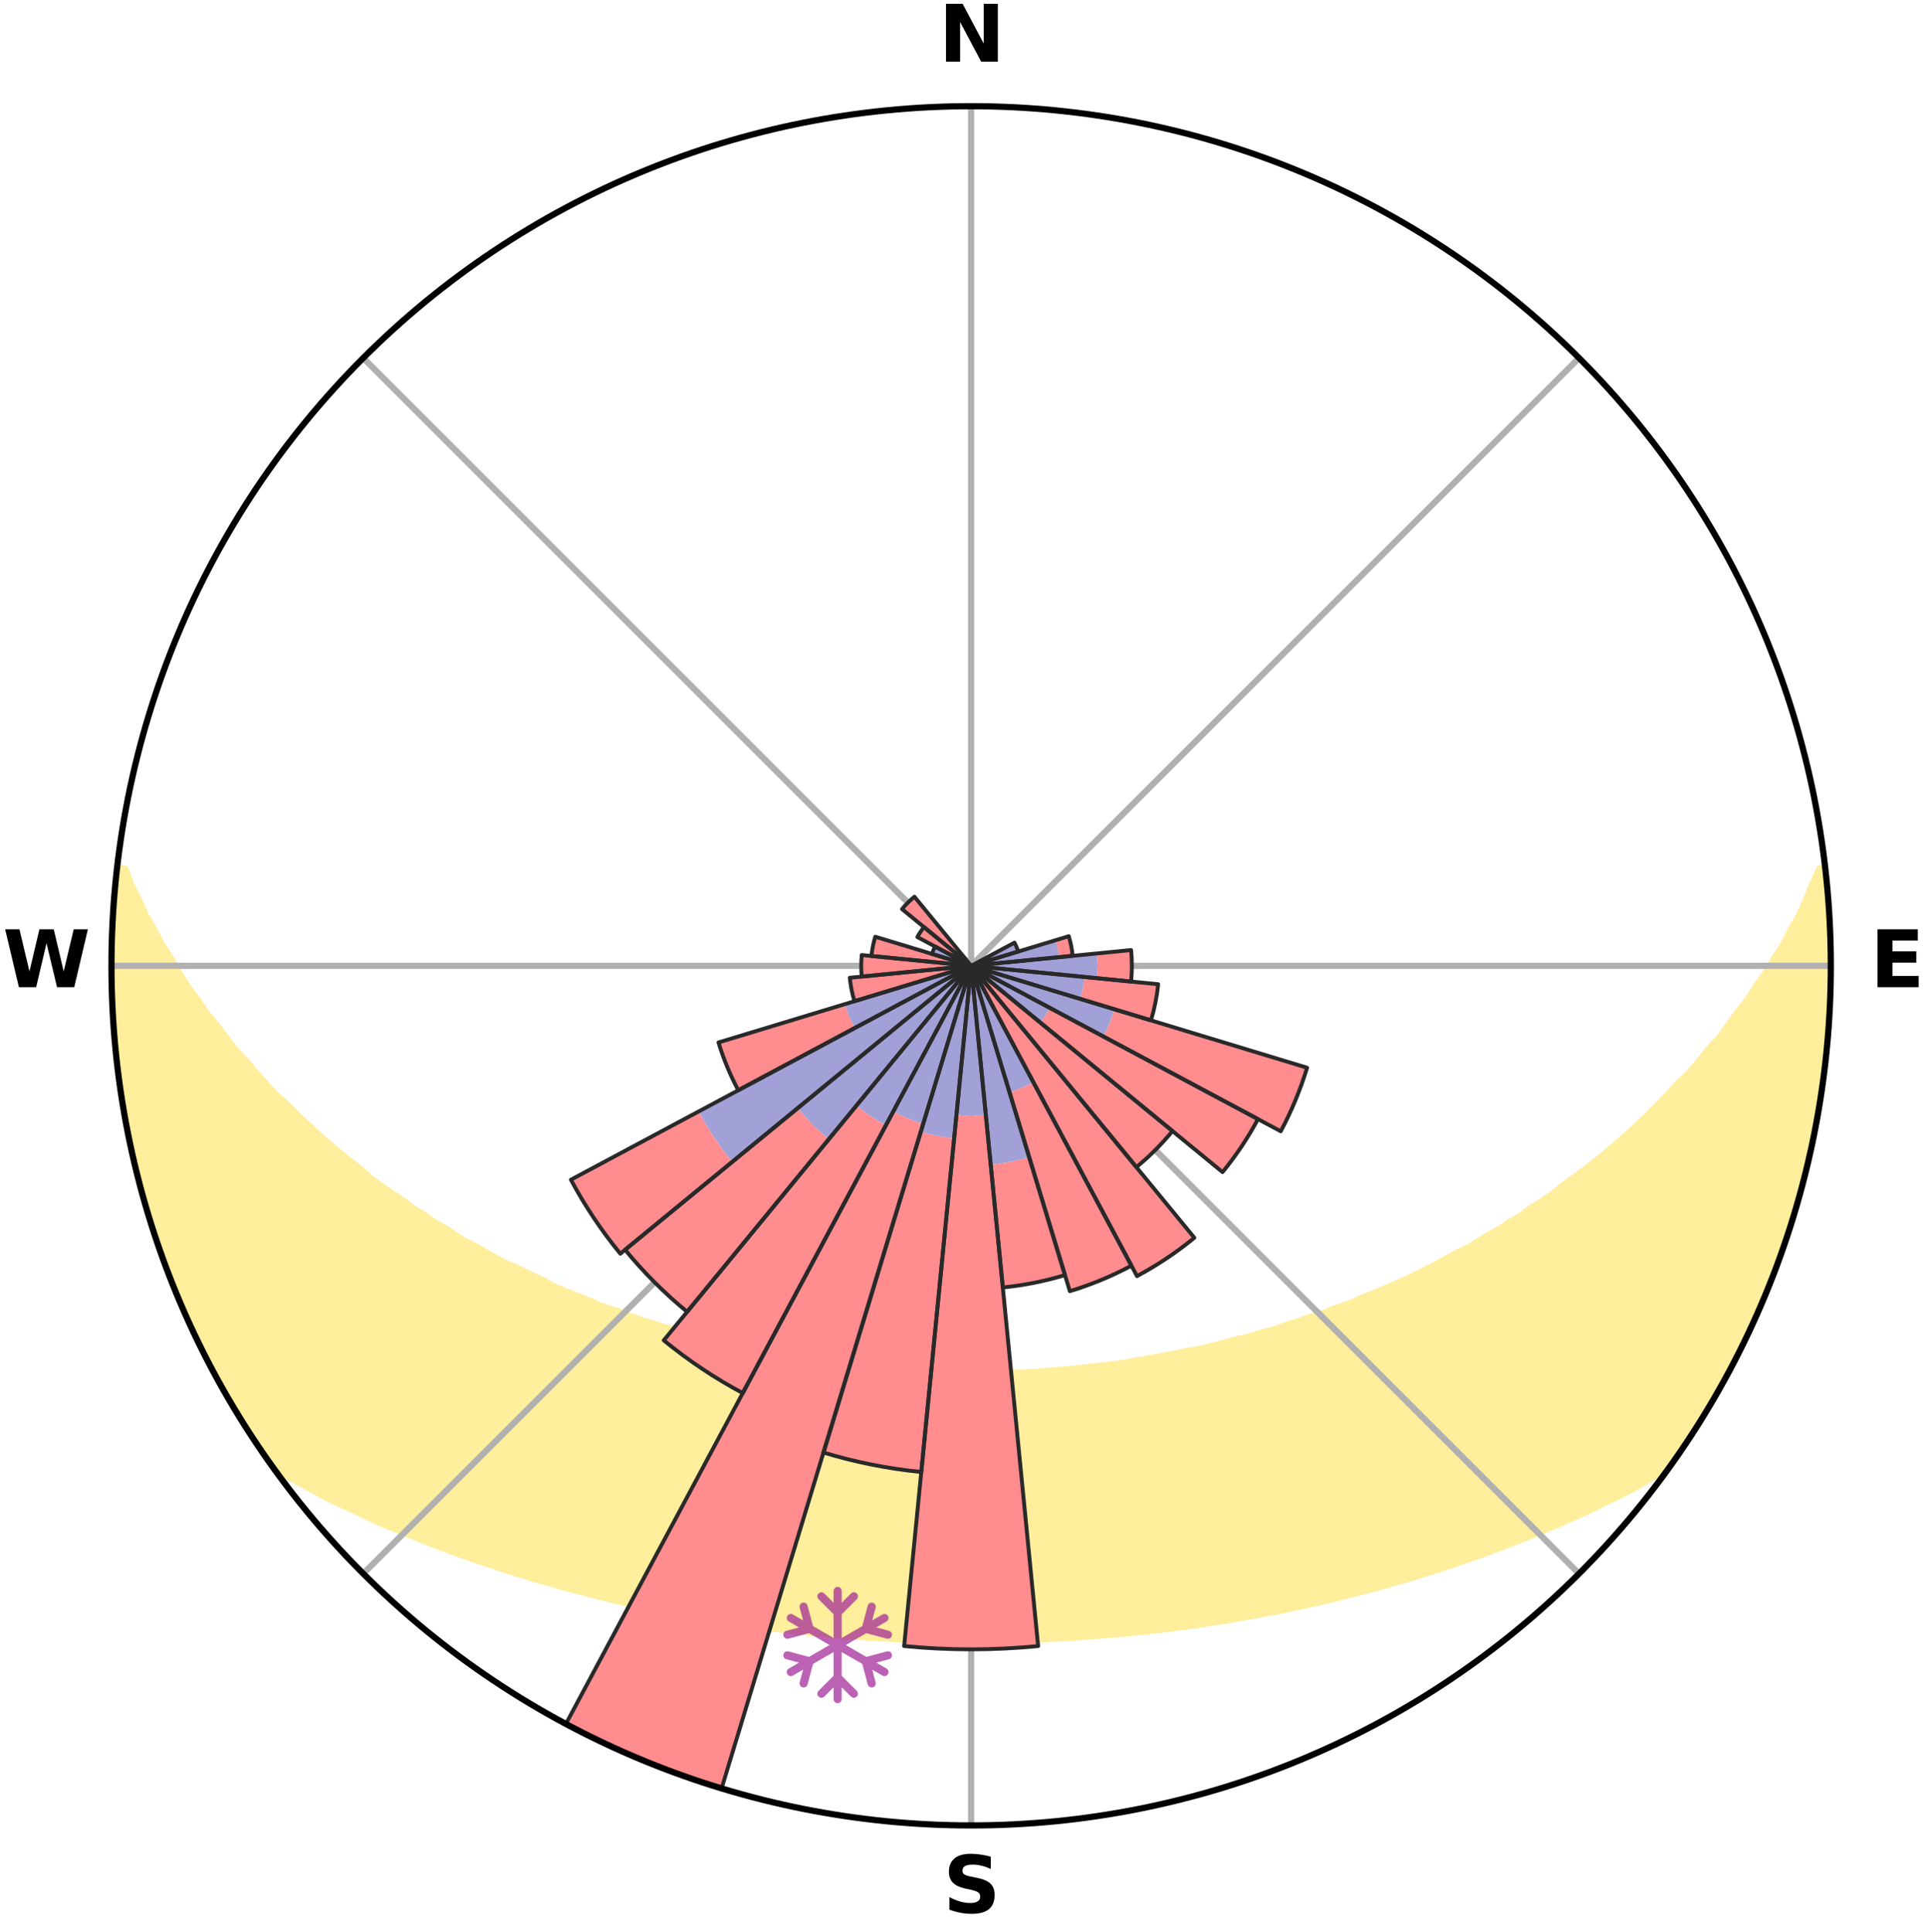 <?xml version="1.0" encoding="utf-8" standalone="no"?>
<!DOCTYPE svg PUBLIC "-//W3C//DTD SVG 1.1//EN"
  "http://www.w3.org/Graphics/SVG/1.1/DTD/svg11.dtd">
<svg xmlns:xlink="http://www.w3.org/1999/xlink" width="248.41pt" height="249.158pt" viewBox="0 0 248.41 249.158" xmlns="http://www.w3.org/2000/svg" version="1.1">
 <title>Ski Rose for Amden Mattstock</title>
 <defs>
  <style type="text/css">*{stroke-linejoin: round; stroke-linecap: butt}</style>
 </defs>
 <g id="figure_1">
  <g id="patch_1">
   <path d="M 0 249.158 
L 248.41 249.158 
L 248.41 0 
L 0 0 
z
" style="fill: #ffffff"/>
  </g>
  <g id="axes_1">
   <g id="patch_2">
    <path d="M 236.135 124.579 
C 236.135 110.018 233.267 95.599 227.695 82.147 
C 222.122 68.695 213.955 56.471 203.659 46.175 
C 193.363 35.879 181.139 27.711 167.687 22.139 
C 154.235 16.567 139.815 13.699 125.255 13.699 
C 110.694 13.699 96.275 16.567 82.823 22.139 
C 69.371 27.711 57.147 35.879 46.851 46.175 
C 36.555 56.471 28.387 68.695 22.815 82.147 
C 17.243 95.599 14.375 110.018 14.375 124.579 
C 14.375 139.14 17.243 153.559 22.815 167.011 
C 28.387 180.463 36.555 192.687 46.851 202.983 
C 57.147 213.279 69.371 221.447 82.823 227.019 
C 96.275 232.591 110.694 235.459 125.255 235.459 
C 139.815 235.459 154.235 232.591 167.687 227.019 
C 181.139 221.447 193.363 213.279 203.659 202.983 
C 213.955 192.687 222.122 180.463 227.695 167.011 
C 233.267 153.559 236.135 139.14 236.135 124.579 
M 125.255 124.579 
C 125.255 124.579 125.255 124.579 125.255 124.579 
C 125.255 124.579 125.255 124.579 125.255 124.579 
C 125.255 124.579 125.255 124.579 125.255 124.579 
C 125.255 124.579 125.255 124.579 125.255 124.579 
C 125.255 124.579 125.255 124.579 125.255 124.579 
C 125.255 124.579 125.255 124.579 125.255 124.579 
C 125.255 124.579 125.255 124.579 125.255 124.579 
C 125.255 124.579 125.255 124.579 125.255 124.579 
C 125.255 124.579 125.255 124.579 125.255 124.579 
C 125.255 124.579 125.255 124.579 125.255 124.579 
C 125.255 124.579 125.255 124.579 125.255 124.579 
C 125.255 124.579 125.255 124.579 125.255 124.579 
C 125.255 124.579 125.255 124.579 125.255 124.579 
C 125.255 124.579 125.255 124.579 125.255 124.579 
C 125.255 124.579 125.255 124.579 125.255 124.579 
C 125.255 124.579 125.255 124.579 125.255 124.579 
z
" style="fill: #ffffff"/>
   </g>
   <g id="PolyCollection_1">
    <defs>
     <path id="m9730603608" d="M 235.285 -137.115 
L 234.747 -137.054 
L 233.828 -135.034 
L 233.024 -133.061 
L 232.164 -131.118 
L 231.051 -129.198 
L 230.095 -127.324 
L 228.895 -125.484 
L 227.863 -123.684 
L 226.591 -121.925 
L 225.494 -120.203 
L 224.159 -118.53 
L 223.004 -116.886 
L 221.823 -115.281 
L 220.41 -113.737 
L 219.181 -112.213 
L 217.929 -110.729 
L 216.454 -109.318 
L 215.164 -107.915 
L 213.855 -106.553 
L 212.53 -105.231 
L 211.19 -103.948 
L 209.835 -102.705 
L 208.469 -101.502 
L 207.09 -100.338 
L 205.702 -99.214 
L 204.305 -98.129 
L 202.901 -97.083 
L 201.49 -96.076 
L 200.255 -95.036 
L 198.833 -94.102 
L 197.409 -93.206 
L 196.156 -92.268 
L 194.727 -91.443 
L 193.466 -90.57 
L 192.037 -89.814 
L 190.772 -89.006 
L 189.505 -88.228 
L 188.082 -87.571 
L 186.817 -86.854 
L 185.552 -86.166 
L 184.288 -85.506 
L 183.027 -84.874 
L 181.768 -84.269 
L 180.512 -83.691 
L 179.261 -83.139 
L 178.015 -82.612 
L 176.774 -82.11 
L 175.539 -81.632 
L 174.428 -81.074 
L 173.204 -80.642 
L 171.988 -80.231 
L 170.885 -79.738 
L 169.682 -79.37 
L 168.488 -79.021 
L 167.399 -78.587 
L 166.22 -78.276 
L 165.14 -77.879 
L 164.063 -77.501 
L 162.909 -77.241 
L 161.843 -76.896 
L 160.782 -76.567 
L 159.654 -76.353 
L 158.605 -76.054 
L 157.56 -75.771 
L 156.521 -75.501 
L 155.486 -75.246 
L 154.457 -75.003 
L 153.383 -74.863 
L 152.367 -74.644 
L 151.357 -74.437 
L 150.352 -74.242 
L 149.353 -74.057 
L 148.359 -73.882 
L 147.37 -73.718 
L 146.386 -73.563 
L 145.436 -73.346 
L 144.46 -73.212 
L 143.49 -73.086 
L 142.524 -72.968 
L 141.563 -72.857 
L 140.606 -72.754 
L 139.654 -72.657 
L 138.719 -72.517 
L 137.773 -72.437 
L 136.831 -72.362 
L 135.892 -72.294 
L 134.957 -72.23 
L 134.03 -72.139 
L 133.099 -72.089 
L 132.171 -72.045 
L 131.245 -72.004 
L 130.322 -71.95 
L 129.399 -71.922 
L 128.477 -71.899 
L 127.556 -71.88 
L 126.635 -71.86 
L 125.715 -71.853 
L 124.795 -71.853 
L 123.874 -71.862 
L 122.954 -71.883 
L 122.033 -71.904 
L 121.111 -71.929 
L 120.188 -71.959 
L 119.266 -72.014 
L 118.34 -72.056 
L 117.412 -72.103 
L 116.482 -72.154 
L 115.556 -72.247 
L 114.621 -72.312 
L 113.683 -72.382 
L 112.742 -72.458 
L 111.797 -72.54 
L 110.862 -72.681 
L 109.911 -72.779 
L 108.956 -72.884 
L 107.996 -72.996 
L 107.031 -73.116 
L 106.061 -73.243 
L 105.114 -73.449 
L 104.137 -73.596 
L 103.155 -73.753 
L 102.167 -73.918 
L 101.175 -74.094 
L 100.177 -74.28 
L 99.173 -74.477 
L 98.165 -74.685 
L 97.15 -74.905 
L 96.131 -75.137 
L 95.05 -75.289 
L 94.017 -75.546 
L 92.979 -75.816 
L 91.936 -76.1 
L 90.889 -76.4 
L 89.837 -76.714 
L 88.703 -76.944 
L 87.639 -77.29 
L 86.571 -77.652 
L 85.412 -77.929 
L 84.334 -78.326 
L 83.157 -78.638 
L 82.07 -79.072 
L 80.878 -79.421 
L 79.783 -79.894 
L 78.576 -80.283 
L 77.362 -80.693 
L 76.256 -81.229 
L 75.031 -81.684 
L 73.798 -82.162 
L 72.56 -82.663 
L 71.315 -83.19 
L 70.201 -83.841 
L 68.951 -84.418 
L 67.698 -85.021 
L 66.442 -85.652 
L 65.036 -86.215 
L 63.773 -86.903 
L 62.51 -87.619 
L 61.247 -88.365 
L 59.824 -89.053 
L 58.562 -89.861 
L 57.302 -90.699 
L 55.877 -91.487 
L 54.623 -92.39 
L 53.199 -93.248 
L 51.955 -94.217 
L 50.538 -95.147 
L 49.125 -96.115 
L 47.717 -97.122 
L 46.502 -98.229 
L 45.11 -99.31 
L 43.726 -100.429 
L 42.353 -101.588 
L 40.99 -102.787 
L 39.64 -104.025 
L 38.304 -105.302 
L 36.982 -106.62 
L 35.476 -107.94 
L 34.188 -109.34 
L 32.919 -110.779 
L 31.671 -112.259 
L 30.239 -113.753 
L 29.036 -115.314 
L 27.857 -116.914 
L 26.498 -118.539 
L 25.373 -120.218 
L 24.071 -121.929 
L 23.007 -123.687 
L 21.977 -125.48 
L 20.777 -127.315 
L 19.822 -129.182 
L 18.707 -131.096 
L 17.842 -133.033 
L 16.84 -135.018 
L 16.099 -137.016 
L 15.13 -137.126 
L 15.13 -137.126 
L 14.965 -135.199 
L 14.726 -133.278 
L 14.628 -131.345 
L 14.561 -129.412 
L 14.422 -127.481 
L 14.421 -125.546 
L 14.453 -123.612 
L 14.516 -121.679 
L 14.509 -119.744 
L 14.636 -117.813 
L 14.795 -115.886 
L 14.983 -113.961 
L 15.106 -112.029 
L 15.357 -110.111 
L 15.638 -108.197 
L 15.948 -106.287 
L 16.288 -104.383 
L 16.658 -102.485 
L 17.145 -100.612 
L 17.493 -98.708 
L 17.956 -96.83 
L 18.448 -94.959 
L 18.971 -93.096 
L 19.524 -91.242 
L 20.107 -89.397 
L 20.809 -87.593 
L 21.435 -85.762 
L 22.109 -83.949 
L 22.815 -82.147 
L 23.637 -80.395 
L 24.406 -78.62 
L 25.208 -76.859 
L 26.033 -75.109 
L 26.907 -73.382 
L 27.816 -71.674 
L 28.761 -69.985 
L 29.765 -68.331 
L 30.747 -66.665 
L 31.75 -65.01 
L 32.8 -63.385 
L 33.882 -61.781 
L 35.01 -60.208 
L 36.699 -59.051 
L 38.514 -58.021 
L 40.346 -57.04 
L 42.133 -56.058 
L 43.988 -55.171 
L 45.842 -54.32 
L 47.641 -53.459 
L 49.441 -52.634 
L 51.293 -51.897 
L 53.087 -51.141 
L 54.877 -50.416 
L 56.662 -49.723 
L 58.442 -49.061 
L 60.216 -48.428 
L 61.983 -47.824 
L 63.743 -47.248 
L 65.454 -46.645 
L 67.199 -46.121 
L 68.902 -45.575 
L 70.632 -45.102 
L 72.318 -44.6 
L 74.03 -44.172 
L 75.706 -43.722 
L 77.371 -43.288 
L 79.033 -42.882 
L 80.684 -42.491 
L 82.332 -42.125 
L 83.97 -41.774 
L 85.603 -41.447 
L 87.226 -41.132 
L 88.844 -40.84 
L 90.453 -40.56 
L 92.057 -40.301 
L 93.64 -40.021 
L 95.229 -39.788 
L 96.813 -39.576 
L 98.38 -39.344 
L 99.951 -39.155 
L 101.509 -38.953 
L 103.07 -38.798 
L 104.619 -38.626 
L 106.165 -38.469 
L 107.71 -38.344 
L 109.248 -38.213 
L 110.786 -38.119 
L 112.318 -38.014 
L 113.846 -37.923 
L 115.373 -37.845 
L 116.898 -37.787 
L 118.42 -37.733 
L 119.941 -37.692 
L 121.46 -37.663 
L 122.979 -37.653 
L 124.496 -37.646 
L 126.014 -37.644 
L 127.531 -37.651 
L 129.049 -37.668 
L 130.569 -37.698 
L 132.089 -37.739 
L 133.613 -37.779 
L 135.137 -37.844 
L 136.663 -37.923 
L 138.192 -38.014 
L 139.726 -38.105 
L 141.26 -38.222 
L 142.798 -38.353 
L 144.345 -38.471 
L 145.89 -38.628 
L 147.444 -38.778 
L 148.998 -38.964 
L 150.565 -39.132 
L 152.128 -39.348 
L 153.704 -39.552 
L 155.277 -39.8 
L 156.868 -40.026 
L 158.463 -40.274 
L 160.052 -40.572 
L 161.663 -40.847 
L 163.278 -41.145 
L 164.904 -41.454 
L 166.533 -41.788 
L 168.174 -42.133 
L 169.817 -42.505 
L 171.472 -42.89 
L 173.13 -43.303 
L 174.799 -43.731 
L 176.503 -44.136 
L 178.182 -44.615 
L 179.872 -45.111 
L 181.601 -45.585 
L 183.299 -46.137 
L 185.044 -46.66 
L 186.797 -47.21 
L 188.518 -47.834 
L 190.285 -48.439 
L 192.058 -49.072 
L 193.838 -49.734 
L 195.623 -50.427 
L 197.412 -51.151 
L 199.206 -51.908 
L 201.053 -52.649 
L 202.852 -53.474 
L 204.711 -54.282 
L 206.51 -55.181 
L 208.36 -56.072 
L 210.209 -57.003 
L 211.983 -58.03 
L 213.794 -59.064 
L 215.523 -60.192 
L 216.63 -61.779 
L 217.697 -63.393 
L 218.76 -65.009 
L 219.765 -66.663 
L 220.775 -68.313 
L 221.743 -69.989 
L 222.698 -71.672 
L 223.603 -73.382 
L 224.437 -75.129 
L 225.23 -76.893 
L 226.119 -78.613 
L 226.907 -80.38 
L 227.691 -82.148 
L 228.352 -83.968 
L 229.033 -85.778 
L 229.762 -87.571 
L 230.359 -89.412 
L 230.96 -91.25 
L 231.457 -93.12 
L 232.034 -94.967 
L 232.576 -96.824 
L 232.984 -98.716 
L 233.48 -100.586 
L 233.762 -102.503 
L 234.174 -104.392 
L 234.529 -106.293 
L 234.864 -108.198 
L 235.159 -110.11 
L 235.405 -112.029 
L 235.617 -113.952 
L 235.628 -115.892 
L 235.771 -117.82 
L 235.878 -119.749 
L 235.947 -121.68 
L 235.983 -123.613 
L 235.983 -125.545 
L 235.95 -127.478 
L 235.882 -129.409 
L 235.782 -131.339 
L 235.649 -133.267 
L 235.482 -135.193 
L 235.285 -137.115 
z
" style="stroke: #ffee9c"/>
    </defs>
    <g clip-path="url(#p595cb1eafc)">
     <use xlink:href="#m9730603608" x="0" y="249.158" style="fill: #ffee9c; stroke: #ffee9c"/>
    </g>
   </g>
   <g id="matplotlib.axis_1">
    <g id="xtick_1">
     <g id="line2d_1">
      <path d="M 125.255 124.579 
L 125.255 13.699 
" clip-path="url(#p595cb1eafc)" style="fill: none; stroke: #b0b0b0; stroke-width: 0.8; stroke-linecap: square"/>
     </g>
     <g id="text_1">
      <!-- N -->
      <g transform="translate(121.07 7.958) scale(0.1 -0.1)">
       <defs>
        <path id="DejaVuSans-Bold-4e" d="M 588 4666 
L 1931 4666 
L 3628 1466 
L 3628 4666 
L 4769 4666 
L 4769 0 
L 3425 0 
L 1728 3200 
L 1728 0 
L 588 0 
L 588 4666 
z
" transform="scale(0.016)"/>
       </defs>
       <use xlink:href="#DejaVuSans-Bold-4e"/>
      </g>
     </g>
    </g>
    <g id="xtick_2">
     <g id="line2d_2">
      <path d="M 125.255 124.579 
L 203.659 46.175 
" clip-path="url(#p595cb1eafc)" style="fill: none; stroke: #b0b0b0; stroke-width: 0.8; stroke-linecap: square"/>
     </g>
    </g>
    <g id="xtick_3">
     <g id="line2d_3">
      <path d="M 125.255 124.579 
L 236.135 124.579 
" clip-path="url(#p595cb1eafc)" style="fill: none; stroke: #b0b0b0; stroke-width: 0.8; stroke-linecap: square"/>
     </g>
     <g id="text_2">
      <!-- E -->
      <g transform="translate(241.219 127.338) scale(0.1 -0.1)">
       <defs>
        <path id="DejaVuSans-Bold-45" d="M 588 4666 
L 3834 4666 
L 3834 3756 
L 1791 3756 
L 1791 2888 
L 3713 2888 
L 3713 1978 
L 1791 1978 
L 1791 909 
L 3903 909 
L 3903 0 
L 588 0 
L 588 4666 
z
" transform="scale(0.016)"/>
       </defs>
       <use xlink:href="#DejaVuSans-Bold-45"/>
      </g>
     </g>
    </g>
    <g id="xtick_4">
     <g id="line2d_4">
      <path d="M 125.255 124.579 
L 203.659 202.983 
" clip-path="url(#p595cb1eafc)" style="fill: none; stroke: #b0b0b0; stroke-width: 0.8; stroke-linecap: square"/>
     </g>
    </g>
    <g id="xtick_5">
     <g id="line2d_5">
      <path d="M 125.255 124.579 
L 125.255 235.459 
" clip-path="url(#p595cb1eafc)" style="fill: none; stroke: #b0b0b0; stroke-width: 0.8; stroke-linecap: square"/>
     </g>
     <g id="text_3">
      <!-- S -->
      <g transform="translate(121.654 246.718) scale(0.1 -0.1)">
       <defs>
        <path id="DejaVuSans-Bold-53" d="M 3834 4519 
L 3834 3531 
Q 3450 3703 3084 3790 
Q 2719 3878 2394 3878 
Q 1963 3878 1756 3759 
Q 1550 3641 1550 3391 
Q 1550 3203 1689 3098 
Q 1828 2994 2194 2919 
L 2706 2816 
Q 3484 2659 3812 2340 
Q 4141 2022 4141 1434 
Q 4141 663 3683 286 
Q 3225 -91 2284 -91 
Q 1841 -91 1394 -6 
Q 947 78 500 244 
L 500 1259 
Q 947 1022 1364 901 
Q 1781 781 2169 781 
Q 2563 781 2772 912 
Q 2981 1044 2981 1288 
Q 2981 1506 2839 1625 
Q 2697 1744 2272 1838 
L 1806 1941 
Q 1106 2091 782 2419 
Q 459 2747 459 3303 
Q 459 4000 909 4375 
Q 1359 4750 2203 4750 
Q 2588 4750 2994 4692 
Q 3400 4634 3834 4519 
z
" transform="scale(0.016)"/>
       </defs>
       <use xlink:href="#DejaVuSans-Bold-53"/>
      </g>
     </g>
    </g>
    <g id="xtick_6">
     <g id="line2d_6">
      <path d="M 125.255 124.579 
L 46.851 202.983 
" clip-path="url(#p595cb1eafc)" style="fill: none; stroke: #b0b0b0; stroke-width: 0.8; stroke-linecap: square"/>
     </g>
    </g>
    <g id="xtick_7">
     <g id="line2d_7">
      <path d="M 125.255 124.579 
L 14.375 124.579 
" clip-path="url(#p595cb1eafc)" style="fill: none; stroke: #b0b0b0; stroke-width: 0.8; stroke-linecap: square"/>
     </g>
     <g id="text_4">
      <!-- W -->
      <g transform="translate(0.36 127.338) scale(0.1 -0.1)">
       <defs>
        <path id="DejaVuSans-Bold-57" d="M 191 4666 
L 1344 4666 
L 2150 1275 
L 2950 4666 
L 4109 4666 
L 4909 1275 
L 5716 4666 
L 6859 4666 
L 5759 0 
L 4372 0 
L 3525 3547 
L 2688 0 
L 1300 0 
L 191 4666 
z
" transform="scale(0.016)"/>
       </defs>
       <use xlink:href="#DejaVuSans-Bold-57"/>
      </g>
     </g>
    </g>
    <g id="xtick_8">
     <g id="line2d_8">
      <path d="M 125.255 124.579 
L 46.851 46.175 
" clip-path="url(#p595cb1eafc)" style="fill: none; stroke: #b0b0b0; stroke-width: 0.8; stroke-linecap: square"/>
     </g>
    </g>
   </g>
   <g id="matplotlib.axis_2"/>
   <g id="patch_3">
    <path d="M 125.255 124.579 
C 125.255 124.579 125.255 124.579 125.255 124.579 
C 125.255 124.579 125.255 124.579 125.255 124.579 
L 125.255 124.579 
C 125.255 124.579 125.255 124.579 125.255 124.579 
C 125.255 124.579 125.255 124.579 125.255 124.579 
z
" clip-path="url(#p595cb1eafc)" style="fill: #d9d9d9"/>
   </g>
   <g id="patch_4">
    <path d="M 125.255 124.579 
C 125.255 124.579 125.255 124.579 125.255 124.579 
C 125.255 124.579 125.255 124.579 125.255 124.579 
L 125.255 124.579 
C 125.255 124.579 125.255 124.579 125.255 124.579 
C 125.255 124.579 125.255 124.579 125.255 124.579 
z
" clip-path="url(#p595cb1eafc)" style="fill: #d9d9d9"/>
   </g>
   <g id="patch_5">
    <path d="M 125.255 124.579 
C 125.255 124.579 125.255 124.579 125.255 124.579 
C 125.255 124.579 125.255 124.579 125.255 124.579 
L 125.255 124.579 
C 125.255 124.579 125.255 124.579 125.255 124.579 
C 125.255 124.579 125.255 124.579 125.255 124.579 
z
" clip-path="url(#p595cb1eafc)" style="fill: #d9d9d9"/>
   </g>
   <g id="patch_6">
    <path d="M 125.255 124.579 
C 125.255 124.579 125.255 124.579 125.255 124.579 
C 125.255 124.579 125.255 124.579 125.255 124.579 
L 125.255 124.579 
C 125.255 124.579 125.255 124.579 125.255 124.579 
C 125.255 124.579 125.255 124.579 125.255 124.579 
z
" clip-path="url(#p595cb1eafc)" style="fill: #d9d9d9"/>
   </g>
   <g id="patch_7">
    <path d="M 125.255 124.579 
C 125.255 124.579 125.255 124.579 125.255 124.579 
C 125.255 124.579 125.255 124.579 125.255 124.579 
L 125.255 124.579 
C 125.255 124.579 125.255 124.579 125.255 124.579 
C 125.255 124.579 125.255 124.579 125.255 124.579 
z
" clip-path="url(#p595cb1eafc)" style="fill: #d9d9d9"/>
   </g>
   <g id="patch_8">
    <path d="M 125.255 124.579 
C 125.255 124.579 125.255 124.579 125.255 124.579 
C 125.255 124.579 125.255 124.579 125.255 124.579 
L 125.255 124.579 
C 125.255 124.579 125.255 124.579 125.255 124.579 
C 125.255 124.579 125.255 124.579 125.255 124.579 
z
" clip-path="url(#p595cb1eafc)" style="fill: #d9d9d9"/>
   </g>
   <g id="patch_9">
    <path d="M 125.255 124.579 
C 125.255 124.579 125.255 124.579 125.255 124.579 
C 125.255 124.579 125.255 124.579 125.255 124.579 
L 125.255 124.579 
C 125.255 124.579 125.255 124.579 125.255 124.579 
C 125.255 124.579 125.255 124.579 125.255 124.579 
z
" clip-path="url(#p595cb1eafc)" style="fill: #d9d9d9"/>
   </g>
   <g id="patch_10">
    <path d="M 125.255 124.579 
C 125.255 124.579 125.255 124.579 125.255 124.579 
C 125.255 124.579 125.255 124.579 125.255 124.579 
L 125.255 124.579 
C 125.255 124.579 125.255 124.579 125.255 124.579 
C 125.255 124.579 125.255 124.579 125.255 124.579 
z
" clip-path="url(#p595cb1eafc)" style="fill: #d9d9d9"/>
   </g>
   <g id="patch_11">
    <path d="M 125.255 124.579 
C 125.255 124.579 125.255 124.579 125.255 124.579 
C 125.255 124.579 125.255 124.579 125.255 124.579 
L 125.255 124.579 
C 125.255 124.579 125.255 124.579 125.255 124.579 
C 125.255 124.579 125.255 124.579 125.255 124.579 
z
" clip-path="url(#p595cb1eafc)" style="fill: #d9d9d9"/>
   </g>
   <g id="patch_12">
    <path d="M 125.255 124.579 
C 125.255 124.579 125.255 124.579 125.255 124.579 
C 125.255 124.579 125.255 124.579 125.255 124.579 
L 125.255 124.579 
C 125.255 124.579 125.255 124.579 125.255 124.579 
C 125.255 124.579 125.255 124.579 125.255 124.579 
z
" clip-path="url(#p595cb1eafc)" style="fill: #d9d9d9"/>
   </g>
   <g id="patch_13">
    <path d="M 125.255 124.579 
C 125.255 124.579 125.255 124.579 125.255 124.579 
C 125.255 124.579 125.255 124.579 125.255 124.579 
L 125.255 124.579 
C 125.255 124.579 125.255 124.579 125.255 124.579 
C 125.255 124.579 125.255 124.579 125.255 124.579 
z
" clip-path="url(#p595cb1eafc)" style="fill: #d9d9d9"/>
   </g>
   <g id="patch_14">
    <path d="M 125.255 124.579 
C 125.255 124.579 125.255 124.579 125.255 124.579 
C 125.255 124.579 125.255 124.579 125.255 124.579 
L 125.255 124.579 
C 125.255 124.579 125.255 124.579 125.255 124.579 
C 125.255 124.579 125.255 124.579 125.255 124.579 
z
" clip-path="url(#p595cb1eafc)" style="fill: #d9d9d9"/>
   </g>
   <g id="patch_15">
    <path d="M 125.255 124.579 
C 125.255 124.579 125.255 124.579 125.255 124.579 
C 125.255 124.579 125.255 124.579 125.255 124.579 
L 125.255 124.579 
C 125.255 124.579 125.255 124.579 125.255 124.579 
C 125.255 124.579 125.255 124.579 125.255 124.579 
z
" clip-path="url(#p595cb1eafc)" style="fill: #d9d9d9"/>
   </g>
   <g id="patch_16">
    <path d="M 125.255 124.579 
C 125.255 124.579 125.255 124.579 125.255 124.579 
C 125.255 124.579 125.255 124.579 125.255 124.579 
L 125.255 124.579 
C 125.255 124.579 125.255 124.579 125.255 124.579 
C 125.255 124.579 125.255 124.579 125.255 124.579 
z
" clip-path="url(#p595cb1eafc)" style="fill: #d9d9d9"/>
   </g>
   <g id="patch_17">
    <path d="M 125.255 124.579 
C 125.255 124.579 125.255 124.579 125.255 124.579 
C 125.255 124.579 125.255 124.579 125.255 124.579 
L 125.255 124.579 
C 125.255 124.579 125.255 124.579 125.255 124.579 
C 125.255 124.579 125.255 124.579 125.255 124.579 
z
" clip-path="url(#p595cb1eafc)" style="fill: #d9d9d9"/>
   </g>
   <g id="patch_18">
    <path d="M 125.255 124.579 
C 125.255 124.579 125.255 124.579 125.255 124.579 
C 125.255 124.579 125.255 124.579 125.255 124.579 
L 125.255 124.579 
C 125.255 124.579 125.255 124.579 125.255 124.579 
C 125.255 124.579 125.255 124.579 125.255 124.579 
z
" clip-path="url(#p595cb1eafc)" style="fill: #d9d9d9"/>
   </g>
   <g id="patch_19">
    <path d="M 125.255 124.579 
C 125.255 124.579 125.255 124.579 125.255 124.579 
C 125.255 124.579 125.255 124.579 125.255 124.579 
L 125.255 124.579 
C 125.255 124.579 125.255 124.579 125.255 124.579 
C 125.255 124.579 125.255 124.579 125.255 124.579 
z
" clip-path="url(#p595cb1eafc)" style="fill: #d9d9d9"/>
   </g>
   <g id="patch_20">
    <path d="M 125.255 124.579 
C 125.255 124.579 125.255 124.579 125.255 124.579 
C 125.255 124.579 125.255 124.579 125.255 124.579 
L 125.255 124.579 
C 125.255 124.579 125.255 124.579 125.255 124.579 
C 125.255 124.579 125.255 124.579 125.255 124.579 
z
" clip-path="url(#p595cb1eafc)" style="fill: #d9d9d9"/>
   </g>
   <g id="patch_21">
    <path d="M 125.255 124.579 
C 125.255 124.579 125.255 124.579 125.255 124.579 
C 125.255 124.579 125.255 124.579 125.255 124.579 
L 125.255 124.579 
C 125.255 124.579 125.255 124.579 125.255 124.579 
C 125.255 124.579 125.255 124.579 125.255 124.579 
z
" clip-path="url(#p595cb1eafc)" style="fill: #d9d9d9"/>
   </g>
   <g id="patch_22">
    <path d="M 125.255 124.579 
C 125.255 124.579 125.255 124.579 125.255 124.579 
C 125.255 124.579 125.255 124.579 125.255 124.579 
L 125.255 124.579 
C 125.255 124.579 125.255 124.579 125.255 124.579 
C 125.255 124.579 125.255 124.579 125.255 124.579 
z
" clip-path="url(#p595cb1eafc)" style="fill: #d9d9d9"/>
   </g>
   <g id="patch_23">
    <path d="M 125.255 124.579 
C 125.255 124.579 125.255 124.579 125.255 124.579 
C 125.255 124.579 125.255 124.579 125.255 124.579 
L 125.255 124.579 
C 125.255 124.579 125.255 124.579 125.255 124.579 
C 125.255 124.579 125.255 124.579 125.255 124.579 
z
" clip-path="url(#p595cb1eafc)" style="fill: #d9d9d9"/>
   </g>
   <g id="patch_24">
    <path d="M 125.255 124.579 
C 125.255 124.579 125.255 124.579 125.255 124.579 
C 125.255 124.579 125.255 124.579 125.255 124.579 
L 125.255 124.579 
C 125.255 124.579 125.255 124.579 125.255 124.579 
C 125.255 124.579 125.255 124.579 125.255 124.579 
z
" clip-path="url(#p595cb1eafc)" style="fill: #d9d9d9"/>
   </g>
   <g id="patch_25">
    <path d="M 125.255 124.579 
C 125.255 124.579 125.255 124.579 125.255 124.579 
C 125.255 124.579 125.255 124.579 125.255 124.579 
L 125.255 124.579 
C 125.255 124.579 125.255 124.579 125.255 124.579 
C 125.255 124.579 125.255 124.579 125.255 124.579 
z
" clip-path="url(#p595cb1eafc)" style="fill: #d9d9d9"/>
   </g>
   <g id="patch_26">
    <path d="M 125.255 124.579 
C 125.255 124.579 125.255 124.579 125.255 124.579 
C 125.255 124.579 125.255 124.579 125.255 124.579 
L 125.255 124.579 
C 125.255 124.579 125.255 124.579 125.255 124.579 
C 125.255 124.579 125.255 124.579 125.255 124.579 
z
" clip-path="url(#p595cb1eafc)" style="fill: #d9d9d9"/>
   </g>
   <g id="patch_27">
    <path d="M 125.255 124.579 
C 125.255 124.579 125.255 124.579 125.255 124.579 
C 125.255 124.579 125.255 124.579 125.255 124.579 
L 125.255 124.579 
C 125.255 124.579 125.255 124.579 125.255 124.579 
C 125.255 124.579 125.255 124.579 125.255 124.579 
z
" clip-path="url(#p595cb1eafc)" style="fill: #d9d9d9"/>
   </g>
   <g id="patch_28">
    <path d="M 125.255 124.579 
C 125.255 124.579 125.255 124.579 125.255 124.579 
C 125.255 124.579 125.255 124.579 125.255 124.579 
L 125.255 124.579 
C 125.255 124.579 125.255 124.579 125.255 124.579 
C 125.255 124.579 125.255 124.579 125.255 124.579 
z
" clip-path="url(#p595cb1eafc)" style="fill: #d9d9d9"/>
   </g>
   <g id="patch_29">
    <path d="M 125.255 124.579 
C 125.255 124.579 125.255 124.579 125.255 124.579 
C 125.255 124.579 125.255 124.579 125.255 124.579 
L 125.255 124.579 
C 125.255 124.579 125.255 124.579 125.255 124.579 
C 125.255 124.579 125.255 124.579 125.255 124.579 
z
" clip-path="url(#p595cb1eafc)" style="fill: #d9d9d9"/>
   </g>
   <g id="patch_30">
    <path d="M 125.255 124.579 
C 125.255 124.579 125.255 124.579 125.255 124.579 
C 125.255 124.579 125.255 124.579 125.255 124.579 
L 125.255 124.579 
C 125.255 124.579 125.255 124.579 125.255 124.579 
C 125.255 124.579 125.255 124.579 125.255 124.579 
z
" clip-path="url(#p595cb1eafc)" style="fill: #d9d9d9"/>
   </g>
   <g id="patch_31">
    <path d="M 125.255 124.579 
C 125.255 124.579 125.255 124.579 125.255 124.579 
C 125.255 124.579 125.255 124.579 125.255 124.579 
L 125.255 124.579 
C 125.255 124.579 125.255 124.579 125.255 124.579 
C 125.255 124.579 125.255 124.579 125.255 124.579 
z
" clip-path="url(#p595cb1eafc)" style="fill: #d9d9d9"/>
   </g>
   <g id="patch_32">
    <path d="M 125.255 124.579 
C 125.255 124.579 125.255 124.579 125.255 124.579 
C 125.255 124.579 125.255 124.579 125.255 124.579 
L 125.255 124.579 
C 125.255 124.579 125.255 124.579 125.255 124.579 
C 125.255 124.579 125.255 124.579 125.255 124.579 
z
" clip-path="url(#p595cb1eafc)" style="fill: #d9d9d9"/>
   </g>
   <g id="patch_33">
    <path d="M 125.255 124.579 
C 125.255 124.579 125.255 124.579 125.255 124.579 
C 125.255 124.579 125.255 124.579 125.255 124.579 
L 125.255 124.579 
C 125.255 124.579 125.255 124.579 125.255 124.579 
C 125.255 124.579 125.255 124.579 125.255 124.579 
z
" clip-path="url(#p595cb1eafc)" style="fill: #d9d9d9"/>
   </g>
   <g id="patch_34">
    <path d="M 125.255 124.579 
C 125.255 124.579 125.255 124.579 125.255 124.579 
C 125.255 124.579 125.255 124.579 125.255 124.579 
L 125.255 124.579 
C 125.255 124.579 125.255 124.579 125.255 124.579 
C 125.255 124.579 125.255 124.579 125.255 124.579 
z
" clip-path="url(#p595cb1eafc)" style="fill: #d9d9d9"/>
   </g>
   <g id="patch_35">
    <path d="M 125.255 124.579 
C 125.255 124.579 125.255 124.579 125.255 124.579 
C 125.255 124.579 125.255 124.579 125.255 124.579 
L 125.255 124.579 
C 125.255 124.579 125.255 124.579 125.255 124.579 
C 125.255 124.579 125.255 124.579 125.255 124.579 
z
" clip-path="url(#p595cb1eafc)" style="fill: #a1a1d8"/>
   </g>
   <g id="patch_36">
    <path d="M 125.255 124.579 
C 125.255 124.579 125.255 124.579 125.255 124.579 
C 125.255 124.579 125.255 124.579 125.255 124.579 
L 125.255 124.579 
C 125.255 124.579 125.255 124.579 125.255 124.579 
C 125.255 124.579 125.255 124.579 125.255 124.579 
z
" clip-path="url(#p595cb1eafc)" style="fill: #a1a1d8"/>
   </g>
   <g id="patch_37">
    <path d="M 125.255 124.579 
C 125.255 124.579 125.255 124.579 125.255 124.579 
C 125.255 124.579 125.255 124.579 125.255 124.579 
L 125.255 124.579 
C 125.255 124.579 125.255 124.579 125.255 124.579 
C 125.255 124.579 125.255 124.579 125.255 124.579 
z
" clip-path="url(#p595cb1eafc)" style="fill: #a1a1d8"/>
   </g>
   <g id="patch_38">
    <path d="M 125.255 124.579 
C 125.255 124.579 125.255 124.579 125.255 124.579 
C 125.255 124.579 125.255 124.579 125.255 124.579 
L 125.255 124.579 
C 125.255 124.579 125.255 124.579 125.255 124.579 
C 125.255 124.579 125.255 124.579 125.255 124.579 
z
" clip-path="url(#p595cb1eafc)" style="fill: #a1a1d8"/>
   </g>
   <g id="patch_39">
    <path d="M 125.255 124.579 
C 125.255 124.579 125.255 124.579 125.255 124.579 
C 125.255 124.579 125.255 124.579 125.255 124.579 
L 125.255 124.579 
C 125.255 124.579 125.255 124.579 125.255 124.579 
C 125.255 124.579 125.255 124.579 125.255 124.579 
z
" clip-path="url(#p595cb1eafc)" style="fill: #a1a1d8"/>
   </g>
   <g id="patch_40">
    <path d="M 125.255 124.579 
C 125.255 124.579 125.255 124.579 125.255 124.579 
C 125.255 124.579 125.255 124.579 125.255 124.579 
L 125.255 124.579 
C 125.255 124.579 125.255 124.579 125.255 124.579 
C 125.255 124.579 125.255 124.579 125.255 124.579 
z
" clip-path="url(#p595cb1eafc)" style="fill: #a1a1d8"/>
   </g>
   <g id="patch_41">
    <path d="M 125.255 124.579 
C 125.255 124.579 125.255 124.579 125.255 124.579 
C 125.255 124.579 125.255 124.579 125.255 124.579 
L 131.322 122.739 
C 131.262 122.54 131.192 122.345 131.112 122.153 
C 131.033 121.961 130.944 121.773 130.846 121.59 
z
" clip-path="url(#p595cb1eafc)" style="fill: #a1a1d8"/>
   </g>
   <g id="patch_42">
    <path d="M 125.255 124.579 
C 125.255 124.579 125.255 124.579 125.255 124.579 
C 125.255 124.579 125.255 124.579 125.255 124.579 
L 136.596 123.462 
C 136.559 123.091 136.505 122.722 136.432 122.356 
C 136.359 121.99 136.268 121.628 136.16 121.271 
z
" clip-path="url(#p595cb1eafc)" style="fill: #a1a1d8"/>
   </g>
   <g id="patch_43">
    <path d="M 125.255 124.579 
C 125.255 124.579 125.255 124.579 125.255 124.579 
C 125.255 124.579 125.255 124.579 125.255 124.579 
L 141.484 126.177 
C 141.536 125.646 141.562 125.113 141.562 124.579 
C 141.562 124.045 141.536 123.512 141.484 122.981 
z
" clip-path="url(#p595cb1eafc)" style="fill: #a1a1d8"/>
   </g>
   <g id="patch_44">
    <path d="M 125.255 124.579 
C 125.255 124.579 125.255 124.579 125.255 124.579 
C 125.255 124.579 125.255 124.579 125.255 124.579 
L 139.334 128.85 
C 139.473 128.389 139.59 127.922 139.684 127.449 
C 139.778 126.977 139.849 126.5 139.896 126.021 
z
" clip-path="url(#p595cb1eafc)" style="fill: #a1a1d8"/>
   </g>
   <g id="patch_45">
    <path d="M 125.255 124.579 
C 125.255 124.579 125.255 124.579 125.255 124.579 
C 125.255 124.579 125.255 124.579 125.255 124.579 
L 142.314 133.697 
C 142.612 133.139 142.883 132.566 143.125 131.981 
C 143.368 131.396 143.581 130.8 143.765 130.194 
z
" clip-path="url(#p595cb1eafc)" style="fill: #a1a1d8"/>
   </g>
   <g id="patch_46">
    <path d="M 125.255 124.579 
C 125.255 124.579 125.255 124.579 125.255 124.579 
C 125.255 124.579 125.255 124.579 125.255 124.579 
L 134.168 131.894 
C 134.408 131.602 134.633 131.299 134.842 130.985 
C 135.052 130.671 135.246 130.348 135.424 130.015 
z
" clip-path="url(#p595cb1eafc)" style="fill: #a1a1d8"/>
   </g>
   <g id="patch_47">
    <path d="M 125.255 124.579 
C 125.255 124.579 125.255 124.579 125.255 124.579 
C 125.255 124.579 125.255 124.579 125.255 124.579 
L 125.255 124.579 
C 125.255 124.579 125.255 124.579 125.255 124.579 
C 125.255 124.579 125.255 124.579 125.255 124.579 
z
" clip-path="url(#p595cb1eafc)" style="fill: #a1a1d8"/>
   </g>
   <g id="patch_48">
    <path d="M 125.255 124.579 
C 125.255 124.579 125.255 124.579 125.255 124.579 
C 125.255 124.579 125.255 124.579 125.255 124.579 
L 125.255 124.579 
C 125.255 124.579 125.255 124.579 125.255 124.579 
C 125.255 124.579 125.255 124.579 125.255 124.579 
z
" clip-path="url(#p595cb1eafc)" style="fill: #a1a1d8"/>
   </g>
   <g id="patch_49">
    <path d="M 125.255 124.579 
C 125.255 124.579 125.255 124.579 125.255 124.579 
C 125.255 124.579 125.255 124.579 125.255 124.579 
L 130.204 140.894 
C 130.738 140.732 131.264 140.544 131.779 140.33 
C 132.295 140.117 132.799 139.878 133.292 139.615 
z
" clip-path="url(#p595cb1eafc)" style="fill: #a1a1d8"/>
   </g>
   <g id="patch_50">
    <path d="M 125.255 124.579 
C 125.255 124.579 125.255 124.579 125.255 124.579 
C 125.255 124.579 125.255 124.579 125.255 124.579 
L 127.782 150.239 
C 128.622 150.156 129.457 150.032 130.285 149.868 
C 131.113 149.703 131.932 149.498 132.74 149.253 
z
" clip-path="url(#p595cb1eafc)" style="fill: #a1a1d8"/>
   </g>
   <g id="patch_51">
    <path d="M 125.255 124.579 
C 125.255 124.579 125.255 124.579 125.255 124.579 
C 125.255 124.579 125.255 124.579 125.255 124.579 
L 123.359 143.829 
C 123.989 143.891 124.622 143.922 125.255 143.922 
C 125.888 143.922 126.521 143.891 127.151 143.829 
z
" clip-path="url(#p595cb1eafc)" style="fill: #a1a1d8"/>
   </g>
   <g id="patch_52">
    <path d="M 125.255 124.579 
C 125.255 124.579 125.255 124.579 125.255 124.579 
C 125.255 124.579 125.255 124.579 125.255 124.579 
L 118.758 145.997 
C 119.459 146.209 120.17 146.388 120.888 146.53 
C 121.607 146.673 122.332 146.781 123.061 146.853 
z
" clip-path="url(#p595cb1eafc)" style="fill: #a1a1d8"/>
   </g>
   <g id="patch_53">
    <path d="M 125.255 124.579 
C 125.255 124.579 125.255 124.579 125.255 124.579 
C 125.255 124.579 125.255 124.579 125.255 124.579 
L 115.205 143.382 
C 115.82 143.711 116.451 144.009 117.096 144.276 
C 117.741 144.543 118.398 144.779 119.066 144.981 
z
" clip-path="url(#p595cb1eafc)" style="fill: #a1a1d8"/>
   </g>
   <g id="patch_54">
    <path d="M 125.255 124.579 
C 125.255 124.579 125.255 124.579 125.255 124.579 
C 125.255 124.579 125.255 124.579 125.255 124.579 
L 110.455 142.612 
C 111.046 143.097 111.659 143.552 112.294 143.976 
C 112.929 144.4 113.584 144.793 114.258 145.153 
z
" clip-path="url(#p595cb1eafc)" style="fill: #a1a1d8"/>
   </g>
   <g id="patch_55">
    <path d="M 125.255 124.579 
C 125.255 124.579 125.255 124.579 125.255 124.579 
C 125.255 124.579 125.255 124.579 125.255 124.579 
L 102.878 142.943 
C 103.479 143.676 104.116 144.378 104.786 145.048 
C 105.456 145.718 106.158 146.355 106.891 146.956 
z
" clip-path="url(#p595cb1eafc)" style="fill: #a1a1d8"/>
   </g>
   <g id="patch_56">
    <path d="M 125.255 124.579 
C 125.255 124.579 125.255 124.579 125.255 124.579 
C 125.255 124.579 125.255 124.579 125.255 124.579 
L 90.095 143.372 
C 90.711 144.523 91.382 145.643 92.107 146.728 
C 92.832 147.813 93.61 148.862 94.437 149.87 
z
" clip-path="url(#p595cb1eafc)" style="fill: #a1a1d8"/>
   </g>
   <g id="patch_57">
    <path d="M 125.255 124.579 
C 125.255 124.579 125.255 124.579 125.255 124.579 
C 125.255 124.579 125.255 124.579 125.255 124.579 
L 108.94 129.528 
C 109.102 130.062 109.29 130.588 109.504 131.103 
C 109.717 131.619 109.956 132.124 110.219 132.616 
z
" clip-path="url(#p595cb1eafc)" style="fill: #a1a1d8"/>
   </g>
   <g id="patch_58">
    <path d="M 125.255 124.579 
C 125.255 124.579 125.255 124.579 125.255 124.579 
C 125.255 124.579 125.255 124.579 125.255 124.579 
L 125.255 124.579 
C 125.255 124.579 125.255 124.579 125.255 124.579 
C 125.255 124.579 125.255 124.579 125.255 124.579 
z
" clip-path="url(#p595cb1eafc)" style="fill: #a1a1d8"/>
   </g>
   <g id="patch_59">
    <path d="M 125.255 124.579 
C 125.255 124.579 125.255 124.579 125.255 124.579 
C 125.255 124.579 125.255 124.579 125.255 124.579 
L 123.505 124.407 
C 123.499 124.464 123.496 124.522 123.496 124.579 
C 123.496 124.637 123.499 124.694 123.505 124.751 
z
" clip-path="url(#p595cb1eafc)" style="fill: #a1a1d8"/>
   </g>
   <g id="patch_60">
    <path d="M 125.255 124.579 
C 125.255 124.579 125.255 124.579 125.255 124.579 
C 125.255 124.579 125.255 124.579 125.255 124.579 
L 123.572 124.069 
C 123.555 124.124 123.541 124.18 123.53 124.236 
C 123.519 124.292 123.511 124.349 123.505 124.407 
z
" clip-path="url(#p595cb1eafc)" style="fill: #a1a1d8"/>
   </g>
   <g id="patch_61">
    <path d="M 125.255 124.579 
C 125.255 124.579 125.255 124.579 125.255 124.579 
C 125.255 124.579 125.255 124.579 125.255 124.579 
L 120.602 122.092 
C 120.521 122.245 120.447 122.401 120.381 122.56 
C 120.315 122.72 120.257 122.882 120.207 123.048 
z
" clip-path="url(#p595cb1eafc)" style="fill: #a1a1d8"/>
   </g>
   <g id="patch_62">
    <path d="M 125.255 124.579 
C 125.255 124.579 125.255 124.579 125.255 124.579 
C 125.255 124.579 125.255 124.579 125.255 124.579 
L 125.255 124.579 
C 125.255 124.579 125.255 124.579 125.255 124.579 
C 125.255 124.579 125.255 124.579 125.255 124.579 
z
" clip-path="url(#p595cb1eafc)" style="fill: #a1a1d8"/>
   </g>
   <g id="patch_63">
    <path d="M 125.255 124.579 
C 125.255 124.579 125.255 124.579 125.255 124.579 
C 125.255 124.579 125.255 124.579 125.255 124.579 
L 125.255 124.579 
C 125.255 124.579 125.255 124.579 125.255 124.579 
C 125.255 124.579 125.255 124.579 125.255 124.579 
z
" clip-path="url(#p595cb1eafc)" style="fill: #a1a1d8"/>
   </g>
   <g id="patch_64">
    <path d="M 125.255 124.579 
C 125.255 124.579 125.255 124.579 125.255 124.579 
C 125.255 124.579 125.255 124.579 125.255 124.579 
L 125.255 124.579 
C 125.255 124.579 125.255 124.579 125.255 124.579 
C 125.255 124.579 125.255 124.579 125.255 124.579 
z
" clip-path="url(#p595cb1eafc)" style="fill: #a1a1d8"/>
   </g>
   <g id="patch_65">
    <path d="M 125.255 124.579 
C 125.255 124.579 125.255 124.579 125.255 124.579 
C 125.255 124.579 125.255 124.579 125.255 124.579 
L 125.255 124.579 
C 125.255 124.579 125.255 124.579 125.255 124.579 
C 125.255 124.579 125.255 124.579 125.255 124.579 
z
" clip-path="url(#p595cb1eafc)" style="fill: #a1a1d8"/>
   </g>
   <g id="patch_66">
    <path d="M 125.255 124.579 
C 125.255 124.579 125.255 124.579 125.255 124.579 
C 125.255 124.579 125.255 124.579 125.255 124.579 
L 125.255 124.579 
C 125.255 124.579 125.255 124.579 125.255 124.579 
C 125.255 124.579 125.255 124.579 125.255 124.579 
z
" clip-path="url(#p595cb1eafc)" style="fill: #a1a1d8"/>
   </g>
   <g id="patch_67">
    <path d="M 125.255 124.579 
C 125.255 124.579 125.255 124.579 125.255 124.579 
C 125.255 124.579 125.255 124.579 125.255 124.579 
L 125.255 124.579 
C 125.255 124.579 125.255 124.579 125.255 124.579 
C 125.255 124.579 125.255 124.579 125.255 124.579 
z
" clip-path="url(#p595cb1eafc)" style="fill: #ff8c8e"/>
   </g>
   <g id="patch_68">
    <path d="M 125.255 124.579 
C 125.255 124.579 125.255 124.579 125.255 124.579 
C 125.255 124.579 125.255 124.579 125.255 124.579 
L 125.255 124.579 
C 125.255 124.579 125.255 124.579 125.255 124.579 
C 125.255 124.579 125.255 124.579 125.255 124.579 
z
" clip-path="url(#p595cb1eafc)" style="fill: #ff8c8e"/>
   </g>
   <g id="patch_69">
    <path d="M 125.255 124.579 
C 125.255 124.579 125.255 124.579 125.255 124.579 
C 125.255 124.579 125.255 124.579 125.255 124.579 
L 125.255 124.579 
C 125.255 124.579 125.255 124.579 125.255 124.579 
C 125.255 124.579 125.255 124.579 125.255 124.579 
z
" clip-path="url(#p595cb1eafc)" style="fill: #ff8c8e"/>
   </g>
   <g id="patch_70">
    <path d="M 125.255 124.579 
C 125.255 124.579 125.255 124.579 125.255 124.579 
C 125.255 124.579 125.255 124.579 125.255 124.579 
L 125.255 124.579 
C 125.255 124.579 125.255 124.579 125.255 124.579 
C 125.255 124.579 125.255 124.579 125.255 124.579 
z
" clip-path="url(#p595cb1eafc)" style="fill: #ff8c8e"/>
   </g>
   <g id="patch_71">
    <path d="M 125.255 124.579 
C 125.255 124.579 125.255 124.579 125.255 124.579 
C 125.255 124.579 125.255 124.579 125.255 124.579 
L 125.255 124.579 
C 125.255 124.579 125.255 124.579 125.255 124.579 
C 125.255 124.579 125.255 124.579 125.255 124.579 
z
" clip-path="url(#p595cb1eafc)" style="fill: #ff8c8e"/>
   </g>
   <g id="patch_72">
    <path d="M 125.255 124.579 
C 125.255 124.579 125.255 124.579 125.255 124.579 
C 125.255 124.579 125.255 124.579 125.255 124.579 
L 125.255 124.579 
C 125.255 124.579 125.255 124.579 125.255 124.579 
C 125.255 124.579 125.255 124.579 125.255 124.579 
z
" clip-path="url(#p595cb1eafc)" style="fill: #ff8c8e"/>
   </g>
   <g id="patch_73">
    <path d="M 130.846 121.59 
C 130.944 121.773 131.033 121.961 131.112 122.153 
C 131.192 122.345 131.262 122.54 131.322 122.739 
L 131.322 122.739 
C 131.262 122.54 131.192 122.345 131.112 122.153 
C 131.033 121.961 130.944 121.773 130.846 121.59 
z
" clip-path="url(#p595cb1eafc)" style="fill: #ff8c8e"/>
   </g>
   <g id="patch_74">
    <path d="M 136.16 121.271 
C 136.268 121.628 136.359 121.99 136.432 122.356 
C 136.505 122.722 136.559 123.091 136.596 123.462 
L 138.351 123.289 
C 138.308 122.861 138.245 122.434 138.161 122.012 
C 138.077 121.589 137.972 121.171 137.847 120.759 
z
" clip-path="url(#p595cb1eafc)" style="fill: #ff8c8e"/>
   </g>
   <g id="patch_75">
    <path d="M 141.484 122.981 
C 141.536 123.512 141.562 124.045 141.562 124.579 
C 141.562 125.113 141.536 125.646 141.484 126.177 
L 145.887 126.611 
C 145.953 125.936 145.987 125.258 145.987 124.579 
C 145.987 123.9 145.953 123.222 145.887 122.547 
z
" clip-path="url(#p595cb1eafc)" style="fill: #ff8c8e"/>
   </g>
   <g id="patch_76">
    <path d="M 139.896 126.021 
C 139.849 126.5 139.778 126.977 139.684 127.449 
C 139.59 127.922 139.473 128.389 139.334 128.85 
L 148.45 131.615 
C 148.68 130.856 148.873 130.086 149.028 129.308 
C 149.182 128.53 149.299 127.744 149.377 126.955 
z
" clip-path="url(#p595cb1eafc)" style="fill: #ff8c8e"/>
   </g>
   <g id="patch_77">
    <path d="M 143.765 130.194 
C 143.581 130.8 143.368 131.396 143.125 131.981 
C 142.883 132.566 142.612 133.139 142.314 133.697 
L 165.186 145.923 
C 165.885 144.616 166.519 143.275 167.086 141.906 
C 167.653 140.537 168.153 139.141 168.583 137.723 
z
" clip-path="url(#p595cb1eafc)" style="fill: #ff8c8e"/>
   </g>
   <g id="patch_78">
    <path d="M 135.424 130.015 
C 135.246 130.348 135.052 130.671 134.842 130.985 
C 134.633 131.299 134.408 131.602 134.168 131.894 
L 157.679 151.189 
C 158.55 150.128 159.369 149.024 160.131 147.883 
C 160.894 146.741 161.6 145.563 162.248 144.352 
z
" clip-path="url(#p595cb1eafc)" style="fill: #ff8c8e"/>
   </g>
   <g id="patch_79">
    <path d="M 125.255 124.579 
C 125.255 124.579 125.255 124.579 125.255 124.579 
C 125.255 124.579 125.255 124.579 125.255 124.579 
L 146.567 150.548 
C 147.417 149.851 148.233 149.112 149.01 148.334 
C 149.788 147.557 150.527 146.742 151.224 145.892 
z
" clip-path="url(#p595cb1eafc)" style="fill: #ff8c8e"/>
   </g>
   <g id="patch_80">
    <path d="M 125.255 124.579 
C 125.255 124.579 125.255 124.579 125.255 124.579 
C 125.255 124.579 125.255 124.579 125.255 124.579 
L 146.647 164.601 
C 147.957 163.901 149.232 163.137 150.467 162.311 
C 151.702 161.486 152.896 160.601 154.044 159.658 
z
" clip-path="url(#p595cb1eafc)" style="fill: #ff8c8e"/>
   </g>
   <g id="patch_81">
    <path d="M 133.292 139.615 
C 132.799 139.878 132.295 140.117 131.779 140.33 
C 131.264 140.544 130.738 140.732 130.204 140.894 
L 137.985 166.546 
C 139.359 166.13 140.711 165.646 142.038 165.096 
C 143.364 164.547 144.662 163.933 145.928 163.256 
z
" clip-path="url(#p595cb1eafc)" style="fill: #ff8c8e"/>
   </g>
   <g id="patch_82">
    <path d="M 132.74 149.253 
C 131.932 149.498 131.113 149.703 130.285 149.868 
C 129.457 150.032 128.622 150.156 127.782 150.239 
L 129.341 166.065 
C 130.699 165.931 132.049 165.731 133.388 165.465 
C 134.726 165.199 136.05 164.867 137.356 164.471 
z
" clip-path="url(#p595cb1eafc)" style="fill: #ff8c8e"/>
   </g>
   <g id="patch_83">
    <path d="M 127.151 143.829 
C 126.521 143.891 125.888 143.922 125.255 143.922 
C 124.622 143.922 123.989 143.891 123.359 143.829 
L 116.613 212.323 
C 119.485 212.606 122.369 212.747 125.255 212.747 
C 128.141 212.747 131.025 212.606 133.897 212.323 
z
" clip-path="url(#p595cb1eafc)" style="fill: #ff8c8e"/>
   </g>
   <g id="patch_84">
    <path d="M 123.061 146.853 
C 122.332 146.781 121.607 146.673 120.888 146.53 
C 120.17 146.388 119.459 146.209 118.758 145.997 
L 106.21 187.361 
C 108.265 187.984 110.349 188.506 112.456 188.925 
C 114.562 189.344 116.687 189.66 118.824 189.87 
z
" clip-path="url(#p595cb1eafc)" style="fill: #ff8c8e"/>
   </g>
   <g id="patch_85">
    <path d="M 119.066 144.981 
C 118.398 144.779 117.741 144.543 117.096 144.276 
C 116.451 144.009 115.82 143.711 115.205 143.382 
L 72.986 222.366 
C 76.187 224.077 79.47 225.63 82.823 227.019 
C 86.176 228.408 89.595 229.631 93.068 230.685 
z
" clip-path="url(#p595cb1eafc)" style="fill: #ff8c8e"/>
   </g>
   <g id="patch_86">
    <path d="M 114.258 145.153 
C 113.584 144.793 112.929 144.4 112.294 143.976 
C 111.659 143.552 111.046 143.097 110.455 142.612 
L 85.61 172.887 
C 87.191 174.184 88.835 175.404 90.536 176.54 
C 92.236 177.677 93.992 178.729 95.796 179.693 
z
" clip-path="url(#p595cb1eafc)" style="fill: #ff8c8e"/>
   </g>
   <g id="patch_87">
    <path d="M 106.891 146.956 
C 106.158 146.355 105.456 145.718 104.786 145.048 
C 104.116 144.378 103.479 143.676 102.878 142.943 
L 80.625 161.206 
C 81.824 162.667 83.094 164.068 84.43 165.404 
C 85.766 166.74 87.167 168.01 88.628 169.209 
z
" clip-path="url(#p595cb1eafc)" style="fill: #ff8c8e"/>
   </g>
   <g id="patch_88">
    <path d="M 94.437 149.87 
C 93.61 148.862 92.832 147.813 92.107 146.728 
C 91.382 145.643 90.711 144.523 90.095 143.372 
L 73.633 152.171 
C 74.537 153.861 75.522 155.505 76.587 157.098 
C 77.651 158.691 78.793 160.231 80.008 161.712 
z
" clip-path="url(#p595cb1eafc)" style="fill: #ff8c8e"/>
   </g>
   <g id="patch_89">
    <path d="M 110.219 132.616 
C 109.956 132.124 109.717 131.619 109.504 131.103 
C 109.29 130.588 109.102 130.062 108.94 129.528 
L 92.669 134.464 
C 92.992 135.53 93.368 136.581 93.795 137.61 
C 94.221 138.64 94.698 139.648 95.223 140.631 
z
" clip-path="url(#p595cb1eafc)" style="fill: #ff8c8e"/>
   </g>
   <g id="patch_90">
    <path d="M 125.255 124.579 
C 125.255 124.579 125.255 124.579 125.255 124.579 
C 125.255 124.579 125.255 124.579 125.255 124.579 
L 109.603 126.121 
C 109.653 126.633 109.729 127.143 109.829 127.647 
C 109.929 128.152 110.055 128.652 110.204 129.145 
z
" clip-path="url(#p595cb1eafc)" style="fill: #ff8c8e"/>
   </g>
   <g id="patch_91">
    <path d="M 123.505 124.751 
C 123.499 124.694 123.496 124.637 123.496 124.579 
C 123.496 124.522 123.499 124.464 123.505 124.407 
L 111.146 123.189 
C 111.101 123.651 111.078 124.115 111.078 124.579 
C 111.078 125.043 111.101 125.507 111.146 125.969 
z
" clip-path="url(#p595cb1eafc)" style="fill: #ff8c8e"/>
   </g>
   <g id="patch_92">
    <path d="M 123.505 124.407 
C 123.511 124.349 123.519 124.292 123.53 124.236 
C 123.541 124.18 123.555 124.124 123.572 124.069 
L 112.889 120.828 
C 112.767 121.233 112.664 121.643 112.581 122.058 
C 112.499 122.473 112.437 122.892 112.395 123.312 
z
" clip-path="url(#p595cb1eafc)" style="fill: #ff8c8e"/>
   </g>
   <g id="patch_93">
    <path d="M 120.207 123.048 
C 120.257 122.882 120.315 122.72 120.381 122.56 
C 120.447 122.401 120.521 122.245 120.602 122.092 
L 120.602 122.092 
C 120.521 122.245 120.447 122.401 120.381 122.56 
C 120.315 122.72 120.257 122.882 120.207 123.048 
z
" clip-path="url(#p595cb1eafc)" style="fill: #ff8c8e"/>
   </g>
   <g id="patch_94">
    <path d="M 125.255 124.579 
C 125.255 124.579 125.255 124.579 125.255 124.579 
C 125.255 124.579 125.255 124.579 125.255 124.579 
L 119.176 119.59 
C 119.013 119.789 118.859 119.996 118.716 120.21 
C 118.573 120.424 118.441 120.645 118.319 120.872 
z
" clip-path="url(#p595cb1eafc)" style="fill: #ff8c8e"/>
   </g>
   <g id="patch_95">
    <path d="M 125.255 124.579 
C 125.255 124.579 125.255 124.579 125.255 124.579 
C 125.255 124.579 125.255 124.579 125.255 124.579 
L 117.94 115.666 
C 117.648 115.905 117.368 116.159 117.101 116.425 
C 116.834 116.692 116.581 116.972 116.341 117.264 
z
" clip-path="url(#p595cb1eafc)" style="fill: #ff8c8e"/>
   </g>
   <g id="patch_96">
    <path d="M 125.255 124.579 
C 125.255 124.579 125.255 124.579 125.255 124.579 
C 125.255 124.579 125.255 124.579 125.255 124.579 
L 125.255 124.579 
C 125.255 124.579 125.255 124.579 125.255 124.579 
C 125.255 124.579 125.255 124.579 125.255 124.579 
z
" clip-path="url(#p595cb1eafc)" style="fill: #ff8c8e"/>
   </g>
   <g id="patch_97">
    <path d="M 125.255 124.579 
C 125.255 124.579 125.255 124.579 125.255 124.579 
C 125.255 124.579 125.255 124.579 125.255 124.579 
L 125.255 124.579 
C 125.255 124.579 125.255 124.579 125.255 124.579 
C 125.255 124.579 125.255 124.579 125.255 124.579 
z
" clip-path="url(#p595cb1eafc)" style="fill: #ff8c8e"/>
   </g>
   <g id="patch_98">
    <path d="M 125.255 124.579 
C 125.255 124.579 125.255 124.579 125.255 124.579 
C 125.255 124.579 125.255 124.579 125.255 124.579 
L 125.255 124.579 
C 125.255 124.579 125.255 124.579 125.255 124.579 
C 125.255 124.579 125.255 124.579 125.255 124.579 
z
" clip-path="url(#p595cb1eafc)" style="fill: #ff8c8e"/>
   </g>
   <g id="patch_99">
    <path d="M 125.255 124.579 
C 125.255 124.579 125.255 124.579 125.255 124.579 
C 125.255 124.579 125.255 124.579 125.255 124.579 
L 125.255 124.579 
C 125.255 124.579 125.255 124.579 125.255 124.579 
C 125.255 124.579 125.255 124.579 125.255 124.579 
z
" clip-path="url(#p595cb1eafc)" style="fill: #828282"/>
   </g>
   <g id="patch_100">
    <path d="M 125.255 124.579 
C 125.255 124.579 125.255 124.579 125.255 124.579 
C 125.255 124.579 125.255 124.579 125.255 124.579 
L 125.255 124.579 
C 125.255 124.579 125.255 124.579 125.255 124.579 
C 125.255 124.579 125.255 124.579 125.255 124.579 
z
" clip-path="url(#p595cb1eafc)" style="fill: #828282"/>
   </g>
   <g id="patch_101">
    <path d="M 125.255 124.579 
C 125.255 124.579 125.255 124.579 125.255 124.579 
C 125.255 124.579 125.255 124.579 125.255 124.579 
L 125.255 124.579 
C 125.255 124.579 125.255 124.579 125.255 124.579 
C 125.255 124.579 125.255 124.579 125.255 124.579 
z
" clip-path="url(#p595cb1eafc)" style="fill: #828282"/>
   </g>
   <g id="patch_102">
    <path d="M 125.255 124.579 
C 125.255 124.579 125.255 124.579 125.255 124.579 
C 125.255 124.579 125.255 124.579 125.255 124.579 
L 125.255 124.579 
C 125.255 124.579 125.255 124.579 125.255 124.579 
C 125.255 124.579 125.255 124.579 125.255 124.579 
z
" clip-path="url(#p595cb1eafc)" style="fill: #828282"/>
   </g>
   <g id="patch_103">
    <path d="M 125.255 124.579 
C 125.255 124.579 125.255 124.579 125.255 124.579 
C 125.255 124.579 125.255 124.579 125.255 124.579 
L 125.255 124.579 
C 125.255 124.579 125.255 124.579 125.255 124.579 
C 125.255 124.579 125.255 124.579 125.255 124.579 
z
" clip-path="url(#p595cb1eafc)" style="fill: #828282"/>
   </g>
   <g id="patch_104">
    <path d="M 125.255 124.579 
C 125.255 124.579 125.255 124.579 125.255 124.579 
C 125.255 124.579 125.255 124.579 125.255 124.579 
L 125.255 124.579 
C 125.255 124.579 125.255 124.579 125.255 124.579 
C 125.255 124.579 125.255 124.579 125.255 124.579 
z
" clip-path="url(#p595cb1eafc)" style="fill: #828282"/>
   </g>
   <g id="patch_105">
    <path d="M 130.846 121.59 
C 130.944 121.773 131.033 121.961 131.112 122.153 
C 131.192 122.345 131.262 122.54 131.322 122.739 
L 131.322 122.739 
C 131.262 122.54 131.192 122.345 131.112 122.153 
C 131.033 121.961 130.944 121.773 130.846 121.59 
z
" clip-path="url(#p595cb1eafc)" style="fill: #828282"/>
   </g>
   <g id="patch_106">
    <path d="M 137.847 120.759 
C 137.972 121.171 138.077 121.589 138.161 122.012 
C 138.245 122.434 138.308 122.861 138.351 123.289 
L 138.351 123.289 
C 138.308 122.861 138.245 122.434 138.161 122.012 
C 138.077 121.589 137.972 121.171 137.847 120.759 
z
" clip-path="url(#p595cb1eafc)" style="fill: #828282"/>
   </g>
   <g id="patch_107">
    <path d="M 145.887 122.547 
C 145.953 123.222 145.987 123.9 145.987 124.579 
C 145.987 125.258 145.953 125.936 145.887 126.611 
L 145.887 126.611 
C 145.953 125.936 145.987 125.258 145.987 124.579 
C 145.987 123.9 145.953 123.222 145.887 122.547 
z
" clip-path="url(#p595cb1eafc)" style="fill: #828282"/>
   </g>
   <g id="patch_108">
    <path d="M 149.377 126.955 
C 149.299 127.744 149.182 128.53 149.028 129.308 
C 148.873 130.086 148.68 130.856 148.45 131.615 
L 148.45 131.615 
C 148.68 130.856 148.873 130.086 149.028 129.308 
C 149.182 128.53 149.299 127.744 149.377 126.955 
z
" clip-path="url(#p595cb1eafc)" style="fill: #828282"/>
   </g>
   <g id="patch_109">
    <path d="M 168.583 137.723 
C 168.153 139.141 167.653 140.537 167.086 141.906 
C 166.519 143.275 165.885 144.616 165.186 145.923 
L 165.186 145.923 
C 165.885 144.616 166.519 143.275 167.086 141.906 
C 167.653 140.537 168.153 139.141 168.583 137.723 
z
" clip-path="url(#p595cb1eafc)" style="fill: #828282"/>
   </g>
   <g id="patch_110">
    <path d="M 162.248 144.352 
C 161.6 145.563 160.894 146.741 160.131 147.883 
C 159.369 149.024 158.55 150.128 157.679 151.189 
L 157.679 151.189 
C 158.55 150.128 159.369 149.024 160.131 147.883 
C 160.894 146.741 161.6 145.563 162.248 144.352 
z
" clip-path="url(#p595cb1eafc)" style="fill: #828282"/>
   </g>
   <g id="patch_111">
    <path d="M 151.224 145.892 
C 150.527 146.742 149.788 147.557 149.01 148.334 
C 148.233 149.112 147.417 149.851 146.567 150.548 
L 146.567 150.548 
C 147.417 149.851 148.233 149.112 149.01 148.334 
C 149.788 147.557 150.527 146.742 151.224 145.892 
z
" clip-path="url(#p595cb1eafc)" style="fill: #828282"/>
   </g>
   <g id="patch_112">
    <path d="M 154.044 159.658 
C 152.896 160.601 151.702 161.486 150.467 162.311 
C 149.232 163.137 147.957 163.901 146.647 164.601 
L 146.647 164.601 
C 147.957 163.901 149.232 163.137 150.467 162.311 
C 151.702 161.486 152.896 160.601 154.044 159.658 
z
" clip-path="url(#p595cb1eafc)" style="fill: #828282"/>
   </g>
   <g id="patch_113">
    <path d="M 145.928 163.256 
C 144.662 163.933 143.364 164.547 142.038 165.096 
C 140.711 165.646 139.359 166.13 137.985 166.546 
L 137.985 166.546 
C 139.359 166.13 140.711 165.646 142.038 165.096 
C 143.364 164.547 144.662 163.933 145.928 163.256 
z
" clip-path="url(#p595cb1eafc)" style="fill: #828282"/>
   </g>
   <g id="patch_114">
    <path d="M 137.356 164.471 
C 136.05 164.867 134.726 165.199 133.388 165.465 
C 132.049 165.731 130.699 165.931 129.341 166.065 
L 129.341 166.065 
C 130.699 165.931 132.049 165.731 133.388 165.465 
C 134.726 165.199 136.05 164.867 137.356 164.471 
z
" clip-path="url(#p595cb1eafc)" style="fill: #828282"/>
   </g>
   <g id="patch_115">
    <path d="M 133.897 212.323 
C 131.025 212.606 128.141 212.747 125.255 212.747 
C 122.369 212.747 119.485 212.606 116.613 212.323 
L 116.613 212.323 
C 119.485 212.606 122.369 212.747 125.255 212.747 
C 128.141 212.747 131.025 212.606 133.897 212.323 
z
" clip-path="url(#p595cb1eafc)" style="fill: #828282"/>
   </g>
   <g id="patch_116">
    <path d="M 118.824 189.87 
C 116.687 189.66 114.562 189.344 112.456 188.925 
C 110.349 188.506 108.265 187.984 106.21 187.361 
L 106.21 187.361 
C 108.265 187.984 110.349 188.506 112.456 188.925 
C 114.562 189.344 116.687 189.66 118.824 189.87 
z
" clip-path="url(#p595cb1eafc)" style="fill: #828282"/>
   </g>
   <g id="patch_117">
    <path d="M 93.068 230.685 
C 89.595 229.631 86.176 228.408 82.823 227.019 
C 79.47 225.63 76.187 224.077 72.986 222.366 
L 72.986 222.366 
C 76.187 224.077 79.47 225.63 82.823 227.019 
C 86.176 228.408 89.595 229.631 93.068 230.685 
z
" clip-path="url(#p595cb1eafc)" style="fill: #828282"/>
   </g>
   <g id="patch_118">
    <path d="M 95.796 179.693 
C 93.992 178.729 92.236 177.677 90.536 176.54 
C 88.835 175.404 87.191 174.184 85.61 172.887 
L 85.61 172.887 
C 87.191 174.184 88.835 175.404 90.536 176.54 
C 92.236 177.677 93.992 178.729 95.796 179.693 
z
" clip-path="url(#p595cb1eafc)" style="fill: #828282"/>
   </g>
   <g id="patch_119">
    <path d="M 88.628 169.209 
C 87.167 168.01 85.766 166.74 84.43 165.404 
C 83.094 164.068 81.824 162.667 80.625 161.206 
L 80.625 161.206 
C 81.824 162.667 83.094 164.068 84.43 165.404 
C 85.766 166.74 87.167 168.01 88.628 169.209 
z
" clip-path="url(#p595cb1eafc)" style="fill: #828282"/>
   </g>
   <g id="patch_120">
    <path d="M 80.008 161.712 
C 78.793 160.231 77.651 158.691 76.587 157.098 
C 75.522 155.505 74.537 153.861 73.633 152.171 
L 73.633 152.171 
C 74.537 153.861 75.522 155.505 76.587 157.098 
C 77.651 158.691 78.793 160.231 80.008 161.712 
z
" clip-path="url(#p595cb1eafc)" style="fill: #828282"/>
   </g>
   <g id="patch_121">
    <path d="M 95.223 140.631 
C 94.698 139.648 94.221 138.64 93.795 137.61 
C 93.368 136.581 92.992 135.53 92.669 134.464 
L 92.669 134.464 
C 92.992 135.53 93.368 136.581 93.795 137.61 
C 94.221 138.64 94.698 139.648 95.223 140.631 
z
" clip-path="url(#p595cb1eafc)" style="fill: #828282"/>
   </g>
   <g id="patch_122">
    <path d="M 110.204 129.145 
C 110.055 128.652 109.929 128.152 109.829 127.647 
C 109.729 127.143 109.653 126.633 109.603 126.121 
L 109.603 126.121 
C 109.653 126.633 109.729 127.143 109.829 127.647 
C 109.929 128.152 110.055 128.652 110.204 129.145 
z
" clip-path="url(#p595cb1eafc)" style="fill: #828282"/>
   </g>
   <g id="patch_123">
    <path d="M 111.146 125.969 
C 111.101 125.507 111.078 125.043 111.078 124.579 
C 111.078 124.115 111.101 123.651 111.146 123.189 
L 111.146 123.189 
C 111.101 123.651 111.078 124.115 111.078 124.579 
C 111.078 125.043 111.101 125.507 111.146 125.969 
z
" clip-path="url(#p595cb1eafc)" style="fill: #828282"/>
   </g>
   <g id="patch_124">
    <path d="M 112.395 123.312 
C 112.437 122.892 112.499 122.473 112.581 122.058 
C 112.664 121.643 112.767 121.233 112.889 120.828 
L 112.889 120.828 
C 112.767 121.233 112.664 121.643 112.581 122.058 
C 112.499 122.473 112.437 122.892 112.395 123.312 
z
" clip-path="url(#p595cb1eafc)" style="fill: #828282"/>
   </g>
   <g id="patch_125">
    <path d="M 120.207 123.048 
C 120.257 122.882 120.315 122.72 120.381 122.56 
C 120.447 122.401 120.521 122.245 120.602 122.092 
L 120.602 122.092 
C 120.521 122.245 120.447 122.401 120.381 122.56 
C 120.315 122.72 120.257 122.882 120.207 123.048 
z
" clip-path="url(#p595cb1eafc)" style="fill: #828282"/>
   </g>
   <g id="patch_126">
    <path d="M 118.319 120.872 
C 118.441 120.645 118.573 120.424 118.716 120.21 
C 118.859 119.996 119.013 119.789 119.176 119.59 
L 119.176 119.59 
C 119.013 119.789 118.859 119.996 118.716 120.21 
C 118.573 120.424 118.441 120.645 118.319 120.872 
z
" clip-path="url(#p595cb1eafc)" style="fill: #828282"/>
   </g>
   <g id="patch_127">
    <path d="M 116.341 117.264 
C 116.581 116.972 116.834 116.692 117.101 116.425 
C 117.368 116.159 117.648 115.905 117.94 115.666 
L 117.94 115.666 
C 117.648 115.905 117.368 116.159 117.101 116.425 
C 116.834 116.692 116.581 116.972 116.341 117.264 
z
" clip-path="url(#p595cb1eafc)" style="fill: #828282"/>
   </g>
   <g id="patch_128">
    <path d="M 125.255 124.579 
C 125.255 124.579 125.255 124.579 125.255 124.579 
C 125.255 124.579 125.255 124.579 125.255 124.579 
L 125.255 124.579 
C 125.255 124.579 125.255 124.579 125.255 124.579 
C 125.255 124.579 125.255 124.579 125.255 124.579 
z
" clip-path="url(#p595cb1eafc)" style="fill: #828282"/>
   </g>
   <g id="patch_129">
    <path d="M 125.255 124.579 
C 125.255 124.579 125.255 124.579 125.255 124.579 
C 125.255 124.579 125.255 124.579 125.255 124.579 
L 125.255 124.579 
C 125.255 124.579 125.255 124.579 125.255 124.579 
C 125.255 124.579 125.255 124.579 125.255 124.579 
z
" clip-path="url(#p595cb1eafc)" style="fill: #828282"/>
   </g>
   <g id="patch_130">
    <path d="M 125.255 124.579 
C 125.255 124.579 125.255 124.579 125.255 124.579 
C 125.255 124.579 125.255 124.579 125.255 124.579 
L 125.255 124.579 
C 125.255 124.579 125.255 124.579 125.255 124.579 
C 125.255 124.579 125.255 124.579 125.255 124.579 
z
" clip-path="url(#p595cb1eafc)" style="fill: #828282"/>
   </g>
   <g id="patch_131">
    <path d="M 125.255 124.579 
C 125.255 124.579 125.255 124.579 125.255 124.579 
C 125.255 124.579 125.255 124.579 125.255 124.579 
L 125.255 124.579 
C 125.255 124.579 125.255 124.579 125.255 124.579 
C 125.255 124.579 125.255 124.579 125.255 124.579 
L 125.255 124.579 
z
" clip-path="url(#p595cb1eafc)" style="fill: none; stroke: #292929; stroke-width: 0.5; stroke-linejoin: miter"/>
   </g>
   <g id="patch_132">
    <path d="M 125.255 124.579 
C 125.255 124.579 125.255 124.579 125.255 124.579 
C 125.255 124.579 125.255 124.579 125.255 124.579 
L 125.255 124.579 
C 125.255 124.579 125.255 124.579 125.255 124.579 
C 125.255 124.579 125.255 124.579 125.255 124.579 
L 125.255 124.579 
z
" clip-path="url(#p595cb1eafc)" style="fill: none; stroke: #292929; stroke-width: 0.5; stroke-linejoin: miter"/>
   </g>
   <g id="patch_133">
    <path d="M 125.255 124.579 
C 125.255 124.579 125.255 124.579 125.255 124.579 
C 125.255 124.579 125.255 124.579 125.255 124.579 
L 125.255 124.579 
C 125.255 124.579 125.255 124.579 125.255 124.579 
C 125.255 124.579 125.255 124.579 125.255 124.579 
L 125.255 124.579 
z
" clip-path="url(#p595cb1eafc)" style="fill: none; stroke: #292929; stroke-width: 0.5; stroke-linejoin: miter"/>
   </g>
   <g id="patch_134">
    <path d="M 125.255 124.579 
C 125.255 124.579 125.255 124.579 125.255 124.579 
C 125.255 124.579 125.255 124.579 125.255 124.579 
L 125.255 124.579 
C 125.255 124.579 125.255 124.579 125.255 124.579 
C 125.255 124.579 125.255 124.579 125.255 124.579 
L 125.255 124.579 
z
" clip-path="url(#p595cb1eafc)" style="fill: none; stroke: #292929; stroke-width: 0.5; stroke-linejoin: miter"/>
   </g>
   <g id="patch_135">
    <path d="M 125.255 124.579 
C 125.255 124.579 125.255 124.579 125.255 124.579 
C 125.255 124.579 125.255 124.579 125.255 124.579 
L 125.255 124.579 
C 125.255 124.579 125.255 124.579 125.255 124.579 
C 125.255 124.579 125.255 124.579 125.255 124.579 
L 125.255 124.579 
z
" clip-path="url(#p595cb1eafc)" style="fill: none; stroke: #292929; stroke-width: 0.5; stroke-linejoin: miter"/>
   </g>
   <g id="patch_136">
    <path d="M 125.255 124.579 
C 125.255 124.579 125.255 124.579 125.255 124.579 
C 125.255 124.579 125.255 124.579 125.255 124.579 
L 125.255 124.579 
C 125.255 124.579 125.255 124.579 125.255 124.579 
C 125.255 124.579 125.255 124.579 125.255 124.579 
L 125.255 124.579 
z
" clip-path="url(#p595cb1eafc)" style="fill: none; stroke: #292929; stroke-width: 0.5; stroke-linejoin: miter"/>
   </g>
   <g id="patch_137">
    <path d="M 125.255 124.579 
C 125.255 124.579 125.255 124.579 125.255 124.579 
C 125.255 124.579 125.255 124.579 125.255 124.579 
L 131.322 122.739 
C 131.262 122.54 131.192 122.345 131.112 122.153 
C 131.033 121.961 130.944 121.773 130.846 121.59 
L 125.255 124.579 
z
" clip-path="url(#p595cb1eafc)" style="fill: none; stroke: #292929; stroke-width: 0.5; stroke-linejoin: miter"/>
   </g>
   <g id="patch_138">
    <path d="M 125.255 124.579 
C 125.255 124.579 125.255 124.579 125.255 124.579 
C 125.255 124.579 125.255 124.579 125.255 124.579 
L 138.351 123.289 
C 138.308 122.861 138.245 122.434 138.161 122.012 
C 138.077 121.589 137.972 121.171 137.847 120.759 
L 125.255 124.579 
z
" clip-path="url(#p595cb1eafc)" style="fill: none; stroke: #292929; stroke-width: 0.5; stroke-linejoin: miter"/>
   </g>
   <g id="patch_139">
    <path d="M 125.255 124.579 
C 125.255 124.579 125.255 124.579 125.255 124.579 
C 125.255 124.579 125.255 124.579 125.255 124.579 
L 145.887 126.611 
C 145.953 125.936 145.987 125.258 145.987 124.579 
C 145.987 123.9 145.953 123.222 145.887 122.547 
L 125.255 124.579 
z
" clip-path="url(#p595cb1eafc)" style="fill: none; stroke: #292929; stroke-width: 0.5; stroke-linejoin: miter"/>
   </g>
   <g id="patch_140">
    <path d="M 125.255 124.579 
C 125.255 124.579 125.255 124.579 125.255 124.579 
C 125.255 124.579 125.255 124.579 125.255 124.579 
L 148.45 131.615 
C 148.68 130.856 148.873 130.086 149.028 129.308 
C 149.182 128.53 149.299 127.744 149.377 126.955 
L 125.255 124.579 
z
" clip-path="url(#p595cb1eafc)" style="fill: none; stroke: #292929; stroke-width: 0.5; stroke-linejoin: miter"/>
   </g>
   <g id="patch_141">
    <path d="M 125.255 124.579 
C 125.255 124.579 125.255 124.579 125.255 124.579 
C 125.255 124.579 125.255 124.579 125.255 124.579 
L 165.186 145.923 
C 165.885 144.616 166.519 143.275 167.086 141.906 
C 167.653 140.537 168.153 139.141 168.583 137.723 
L 125.255 124.579 
z
" clip-path="url(#p595cb1eafc)" style="fill: none; stroke: #292929; stroke-width: 0.5; stroke-linejoin: miter"/>
   </g>
   <g id="patch_142">
    <path d="M 125.255 124.579 
C 125.255 124.579 125.255 124.579 125.255 124.579 
C 125.255 124.579 125.255 124.579 125.255 124.579 
L 157.679 151.189 
C 158.55 150.128 159.369 149.024 160.131 147.883 
C 160.894 146.741 161.6 145.563 162.248 144.352 
L 125.255 124.579 
z
" clip-path="url(#p595cb1eafc)" style="fill: none; stroke: #292929; stroke-width: 0.5; stroke-linejoin: miter"/>
   </g>
   <g id="patch_143">
    <path d="M 125.255 124.579 
C 125.255 124.579 125.255 124.579 125.255 124.579 
C 125.255 124.579 125.255 124.579 125.255 124.579 
L 146.567 150.548 
C 147.417 149.851 148.233 149.112 149.01 148.334 
C 149.788 147.557 150.527 146.742 151.224 145.892 
L 125.255 124.579 
z
" clip-path="url(#p595cb1eafc)" style="fill: none; stroke: #292929; stroke-width: 0.5; stroke-linejoin: miter"/>
   </g>
   <g id="patch_144">
    <path d="M 125.255 124.579 
C 125.255 124.579 125.255 124.579 125.255 124.579 
C 125.255 124.579 125.255 124.579 125.255 124.579 
L 146.647 164.601 
C 147.957 163.901 149.232 163.137 150.467 162.311 
C 151.702 161.486 152.896 160.601 154.044 159.658 
L 125.255 124.579 
z
" clip-path="url(#p595cb1eafc)" style="fill: none; stroke: #292929; stroke-width: 0.5; stroke-linejoin: miter"/>
   </g>
   <g id="patch_145">
    <path d="M 125.255 124.579 
C 125.255 124.579 125.255 124.579 125.255 124.579 
C 125.255 124.579 125.255 124.579 125.255 124.579 
L 137.985 166.546 
C 139.359 166.13 140.711 165.646 142.038 165.096 
C 143.364 164.547 144.662 163.933 145.928 163.256 
L 125.255 124.579 
z
" clip-path="url(#p595cb1eafc)" style="fill: none; stroke: #292929; stroke-width: 0.5; stroke-linejoin: miter"/>
   </g>
   <g id="patch_146">
    <path d="M 125.255 124.579 
C 125.255 124.579 125.255 124.579 125.255 124.579 
C 125.255 124.579 125.255 124.579 125.255 124.579 
L 129.341 166.065 
C 130.699 165.931 132.049 165.731 133.388 165.465 
C 134.726 165.199 136.05 164.867 137.356 164.471 
L 125.255 124.579 
z
" clip-path="url(#p595cb1eafc)" style="fill: none; stroke: #292929; stroke-width: 0.5; stroke-linejoin: miter"/>
   </g>
   <g id="patch_147">
    <path d="M 125.255 124.579 
C 125.255 124.579 125.255 124.579 125.255 124.579 
C 125.255 124.579 125.255 124.579 125.255 124.579 
L 116.613 212.323 
C 119.485 212.606 122.369 212.747 125.255 212.747 
C 128.141 212.747 131.025 212.606 133.897 212.323 
L 125.255 124.579 
z
" clip-path="url(#p595cb1eafc)" style="fill: none; stroke: #292929; stroke-width: 0.5; stroke-linejoin: miter"/>
   </g>
   <g id="patch_148">
    <path d="M 125.255 124.579 
C 125.255 124.579 125.255 124.579 125.255 124.579 
C 125.255 124.579 125.255 124.579 125.255 124.579 
L 106.21 187.361 
C 108.265 187.984 110.349 188.506 112.456 188.925 
C 114.562 189.344 116.687 189.66 118.824 189.87 
L 125.255 124.579 
z
" clip-path="url(#p595cb1eafc)" style="fill: none; stroke: #292929; stroke-width: 0.5; stroke-linejoin: miter"/>
   </g>
   <g id="patch_149">
    <path d="M 125.255 124.579 
C 125.255 124.579 125.255 124.579 125.255 124.579 
C 125.255 124.579 125.255 124.579 125.255 124.579 
L 72.986 222.366 
C 76.187 224.077 79.47 225.63 82.823 227.019 
C 86.176 228.408 89.595 229.631 93.068 230.685 
L 125.255 124.579 
z
" clip-path="url(#p595cb1eafc)" style="fill: none; stroke: #292929; stroke-width: 0.5; stroke-linejoin: miter"/>
   </g>
   <g id="patch_150">
    <path d="M 125.255 124.579 
C 125.255 124.579 125.255 124.579 125.255 124.579 
C 125.255 124.579 125.255 124.579 125.255 124.579 
L 85.61 172.887 
C 87.191 174.184 88.835 175.404 90.536 176.54 
C 92.236 177.677 93.992 178.729 95.796 179.693 
L 125.255 124.579 
z
" clip-path="url(#p595cb1eafc)" style="fill: none; stroke: #292929; stroke-width: 0.5; stroke-linejoin: miter"/>
   </g>
   <g id="patch_151">
    <path d="M 125.255 124.579 
C 125.255 124.579 125.255 124.579 125.255 124.579 
C 125.255 124.579 125.255 124.579 125.255 124.579 
L 80.625 161.206 
C 81.824 162.667 83.094 164.068 84.43 165.404 
C 85.766 166.74 87.167 168.01 88.628 169.209 
L 125.255 124.579 
z
" clip-path="url(#p595cb1eafc)" style="fill: none; stroke: #292929; stroke-width: 0.5; stroke-linejoin: miter"/>
   </g>
   <g id="patch_152">
    <path d="M 125.255 124.579 
C 125.255 124.579 125.255 124.579 125.255 124.579 
C 125.255 124.579 125.255 124.579 125.255 124.579 
L 73.633 152.171 
C 74.537 153.861 75.522 155.505 76.587 157.098 
C 77.651 158.691 78.793 160.231 80.008 161.712 
L 125.255 124.579 
z
" clip-path="url(#p595cb1eafc)" style="fill: none; stroke: #292929; stroke-width: 0.5; stroke-linejoin: miter"/>
   </g>
   <g id="patch_153">
    <path d="M 125.255 124.579 
C 125.255 124.579 125.255 124.579 125.255 124.579 
C 125.255 124.579 125.255 124.579 125.255 124.579 
L 92.669 134.464 
C 92.992 135.53 93.368 136.581 93.795 137.61 
C 94.221 138.64 94.698 139.648 95.223 140.631 
L 125.255 124.579 
z
" clip-path="url(#p595cb1eafc)" style="fill: none; stroke: #292929; stroke-width: 0.5; stroke-linejoin: miter"/>
   </g>
   <g id="patch_154">
    <path d="M 125.255 124.579 
C 125.255 124.579 125.255 124.579 125.255 124.579 
C 125.255 124.579 125.255 124.579 125.255 124.579 
L 109.603 126.121 
C 109.653 126.633 109.729 127.143 109.829 127.647 
C 109.929 128.152 110.055 128.652 110.204 129.145 
L 125.255 124.579 
z
" clip-path="url(#p595cb1eafc)" style="fill: none; stroke: #292929; stroke-width: 0.5; stroke-linejoin: miter"/>
   </g>
   <g id="patch_155">
    <path d="M 125.255 124.579 
C 125.255 124.579 125.255 124.579 125.255 124.579 
C 125.255 124.579 125.255 124.579 125.255 124.579 
L 111.146 123.189 
C 111.101 123.651 111.078 124.115 111.078 124.579 
C 111.078 125.043 111.101 125.507 111.146 125.969 
L 125.255 124.579 
z
" clip-path="url(#p595cb1eafc)" style="fill: none; stroke: #292929; stroke-width: 0.5; stroke-linejoin: miter"/>
   </g>
   <g id="patch_156">
    <path d="M 125.255 124.579 
C 125.255 124.579 125.255 124.579 125.255 124.579 
C 125.255 124.579 125.255 124.579 125.255 124.579 
L 112.889 120.828 
C 112.767 121.233 112.664 121.643 112.581 122.058 
C 112.499 122.473 112.437 122.892 112.395 123.312 
L 125.255 124.579 
z
" clip-path="url(#p595cb1eafc)" style="fill: none; stroke: #292929; stroke-width: 0.5; stroke-linejoin: miter"/>
   </g>
   <g id="patch_157">
    <path d="M 125.255 124.579 
C 125.255 124.579 125.255 124.579 125.255 124.579 
C 125.255 124.579 125.255 124.579 125.255 124.579 
L 120.602 122.092 
C 120.521 122.245 120.447 122.401 120.381 122.56 
C 120.315 122.72 120.257 122.882 120.207 123.048 
L 125.255 124.579 
z
" clip-path="url(#p595cb1eafc)" style="fill: none; stroke: #292929; stroke-width: 0.5; stroke-linejoin: miter"/>
   </g>
   <g id="patch_158">
    <path d="M 125.255 124.579 
C 125.255 124.579 125.255 124.579 125.255 124.579 
C 125.255 124.579 125.255 124.579 125.255 124.579 
L 119.176 119.59 
C 119.013 119.789 118.859 119.996 118.716 120.21 
C 118.573 120.424 118.441 120.645 118.319 120.872 
L 125.255 124.579 
z
" clip-path="url(#p595cb1eafc)" style="fill: none; stroke: #292929; stroke-width: 0.5; stroke-linejoin: miter"/>
   </g>
   <g id="patch_159">
    <path d="M 125.255 124.579 
C 125.255 124.579 125.255 124.579 125.255 124.579 
C 125.255 124.579 125.255 124.579 125.255 124.579 
L 117.94 115.666 
C 117.648 115.905 117.368 116.159 117.101 116.425 
C 116.834 116.692 116.581 116.972 116.341 117.264 
L 125.255 124.579 
z
" clip-path="url(#p595cb1eafc)" style="fill: none; stroke: #292929; stroke-width: 0.5; stroke-linejoin: miter"/>
   </g>
   <g id="patch_160">
    <path d="M 125.255 124.579 
C 125.255 124.579 125.255 124.579 125.255 124.579 
C 125.255 124.579 125.255 124.579 125.255 124.579 
L 125.255 124.579 
C 125.255 124.579 125.255 124.579 125.255 124.579 
C 125.255 124.579 125.255 124.579 125.255 124.579 
L 125.255 124.579 
z
" clip-path="url(#p595cb1eafc)" style="fill: none; stroke: #292929; stroke-width: 0.5; stroke-linejoin: miter"/>
   </g>
   <g id="patch_161">
    <path d="M 125.255 124.579 
C 125.255 124.579 125.255 124.579 125.255 124.579 
C 125.255 124.579 125.255 124.579 125.255 124.579 
L 125.255 124.579 
C 125.255 124.579 125.255 124.579 125.255 124.579 
C 125.255 124.579 125.255 124.579 125.255 124.579 
L 125.255 124.579 
z
" clip-path="url(#p595cb1eafc)" style="fill: none; stroke: #292929; stroke-width: 0.5; stroke-linejoin: miter"/>
   </g>
   <g id="patch_162">
    <path d="M 125.255 124.579 
C 125.255 124.579 125.255 124.579 125.255 124.579 
C 125.255 124.579 125.255 124.579 125.255 124.579 
L 125.255 124.579 
C 125.255 124.579 125.255 124.579 125.255 124.579 
C 125.255 124.579 125.255 124.579 125.255 124.579 
L 125.255 124.579 
z
" clip-path="url(#p595cb1eafc)" style="fill: none; stroke: #292929; stroke-width: 0.5; stroke-linejoin: miter"/>
   </g>
   <g id="PathCollection_1">
    <defs>
     <path id="m8f11209b39" d="M 0.194 7.414 
L 0.194 7.414 
C 0.055 7.414 -0.078 7.359 -0.176 7.261 
C -0.274 7.163 -0.33 7.03 -0.33 6.891 
L -0.33 5.365 
L -1.528 6.564 
L -1.528 6.564 
C -1.577 6.613 -1.635 6.651 -1.698 6.678 
C -1.762 6.704 -1.83 6.718 -1.899 6.718 
C -1.968 6.718 -2.036 6.704 -2.1 6.678 
C -2.163 6.651 -2.221 6.613 -2.27 6.564 
L -2.27 6.564 
C -2.318 6.515 -2.357 6.458 -2.383 6.394 
C -2.41 6.33 -2.423 6.262 -2.423 6.193 
C -2.423 6.124 -2.41 6.056 -2.383 5.993 
C -2.357 5.929 -2.318 5.871 -2.27 5.823 
L -0.33 3.884 
L -0.33 0.821 
L -2.981 2.352 
L -3.692 5.001 
L -3.692 5.001 
C -3.728 5.135 -3.815 5.25 -3.935 5.319 
C -4.055 5.389 -4.198 5.408 -4.332 5.372 
L -4.332 5.372 
C -4.466 5.336 -4.581 5.249 -4.65 5.129 
C -4.719 5.009 -4.738 4.866 -4.703 4.732 
L -4.263 3.093 
L -5.586 3.856 
L -5.586 3.856 
C -5.645 3.89 -5.711 3.913 -5.779 3.922 
C -5.847 3.931 -5.916 3.926 -5.983 3.909 
C -6.049 3.891 -6.111 3.86 -6.166 3.818 
C -6.221 3.777 -6.266 3.724 -6.301 3.665 
L -6.301 3.665 
C -6.335 3.605 -6.358 3.54 -6.367 3.471 
C -6.375 3.403 -6.371 3.334 -6.353 3.267 
C -6.335 3.201 -6.304 3.139 -6.263 3.084 
C -6.221 3.03 -6.168 2.984 -6.109 2.95 
L -4.786 2.187 
L -6.425 1.747 
L -6.425 1.747 
C -6.559 1.711 -6.673 1.623 -6.743 1.503 
C -6.812 1.383 -6.831 1.24 -6.795 1.106 
L -6.795 1.106 
C -6.777 1.04 -6.747 0.978 -6.705 0.923 
C -6.663 0.869 -6.611 0.823 -6.551 0.789 
C -6.491 0.754 -6.426 0.732 -6.357 0.723 
C -6.289 0.715 -6.22 0.719 -6.154 0.737 
L -3.505 1.447 
L -0.852 -0.085 
L -3.504 -1.616 
L -6.154 -0.906 
L -6.154 -0.906 
C -6.22 -0.888 -6.289 -0.883 -6.358 -0.892 
C -6.426 -0.901 -6.492 -0.924 -6.551 -0.958 
C -6.611 -0.992 -6.663 -1.038 -6.705 -1.093 
C -6.747 -1.148 -6.778 -1.21 -6.795 -1.276 
L -6.795 -1.276 
C -6.831 -1.41 -6.812 -1.553 -6.743 -1.673 
C -6.673 -1.793 -6.559 -1.881 -6.425 -1.917 
L -4.786 -2.355 
L -6.109 -3.12 
L -6.109 -3.12 
C -6.229 -3.189 -6.316 -3.303 -6.352 -3.437 
C -6.388 -3.571 -6.37 -3.713 -6.301 -3.834 
L -6.301 -3.834 
C -6.266 -3.893 -6.221 -3.945 -6.166 -3.987 
C -6.112 -4.029 -6.049 -4.06 -5.983 -4.078 
C -5.917 -4.096 -5.847 -4.1 -5.779 -4.091 
C -5.711 -4.082 -5.645 -4.06 -5.586 -4.026 
L -4.263 -3.261 
L -4.703 -4.9 
L -4.703 -4.9 
C -4.738 -5.034 -4.719 -5.177 -4.65 -5.297 
C -4.581 -5.417 -4.466 -5.505 -4.332 -5.541 
L -4.332 -5.541 
C -4.198 -5.576 -4.056 -5.558 -3.936 -5.488 
C -3.816 -5.419 -3.728 -5.305 -3.692 -5.171 
L -2.982 -2.522 
L -0.329 -0.99 
L -0.329 -4.052 
L -2.269 -5.992 
L -2.269 -5.992 
C -2.318 -6.04 -2.357 -6.098 -2.383 -6.162 
C -2.41 -6.225 -2.423 -6.293 -2.423 -6.362 
C -2.423 -6.431 -2.41 -6.499 -2.383 -6.563 
C -2.357 -6.626 -2.318 -6.684 -2.269 -6.733 
L -2.269 -6.733 
C -2.221 -6.782 -2.163 -6.82 -2.1 -6.847 
C -2.036 -6.873 -1.968 -6.887 -1.899 -6.887 
C -1.83 -6.887 -1.762 -6.873 -1.698 -6.847 
C -1.635 -6.82 -1.577 -6.782 -1.528 -6.733 
L -0.329 -5.534 
L -0.329 -7.06 
L -0.329 -7.06 
C -0.329 -7.198 -0.274 -7.332 -0.176 -7.43 
C -0.078 -7.528 0.055 -7.583 0.194 -7.583 
L 0.194 -7.583 
C 0.332 -7.583 0.466 -7.528 0.564 -7.43 
C 0.662 -7.332 0.717 -7.198 0.717 -7.06 
L 0.717 -5.534 
L 1.916 -6.733 
L 1.916 -6.733 
C 1.964 -6.782 2.022 -6.82 2.086 -6.847 
C 2.149 -6.873 2.218 -6.887 2.286 -6.887 
C 2.355 -6.887 2.423 -6.873 2.487 -6.847 
C 2.551 -6.82 2.608 -6.782 2.657 -6.733 
L 2.657 -6.733 
C 2.706 -6.684 2.744 -6.626 2.771 -6.563 
C 2.797 -6.499 2.811 -6.431 2.811 -6.362 
C 2.811 -6.293 2.797 -6.225 2.771 -6.162 
C 2.744 -6.098 2.706 -6.04 2.657 -5.992 
L 0.717 -4.052 
L 0.717 -0.991 
L 3.369 -2.523 
L 4.079 -5.171 
L 4.079 -5.171 
C 4.115 -5.305 4.203 -5.419 4.323 -5.488 
C 4.443 -5.558 4.586 -5.576 4.72 -5.541 
L 4.72 -5.541 
C 4.854 -5.505 4.968 -5.417 5.038 -5.297 
C 5.107 -5.177 5.126 -5.034 5.09 -4.9 
L 4.65 -3.263 
L 5.973 -4.026 
L 5.973 -4.026 
C 6.033 -4.06 6.098 -4.082 6.167 -4.091 
C 6.235 -4.1 6.304 -4.096 6.37 -4.078 
C 6.437 -4.06 6.499 -4.029 6.554 -3.987 
C 6.608 -3.945 6.654 -3.893 6.688 -3.833 
L 6.688 -3.833 
C 6.757 -3.713 6.776 -3.571 6.74 -3.437 
C 6.704 -3.303 6.616 -3.189 6.496 -3.12 
L 5.173 -2.355 
L 6.812 -1.917 
L 6.812 -1.917 
C 6.946 -1.881 7.061 -1.793 7.13 -1.673 
C 7.2 -1.553 7.219 -1.41 7.183 -1.276 
L 7.183 -1.276 
C 7.165 -1.21 7.134 -1.147 7.093 -1.093 
C 7.051 -1.038 6.998 -0.992 6.939 -0.958 
C 6.879 -0.923 6.813 -0.901 6.745 -0.892 
C 6.677 -0.883 6.608 -0.888 6.541 -0.906 
L 3.891 -1.616 
L 1.239 -0.085 
L 3.893 1.447 
L 6.541 0.737 
L 6.541 0.737 
C 6.675 0.701 6.818 0.72 6.938 0.789 
C 7.058 0.859 7.145 0.973 7.181 1.106 
L 7.181 1.106 
C 7.217 1.24 7.198 1.383 7.129 1.503 
C 7.06 1.623 6.946 1.711 6.812 1.747 
L 5.173 2.187 
L 6.496 2.95 
L 6.496 2.95 
C 6.556 2.984 6.608 3.03 6.65 3.085 
C 6.691 3.139 6.722 3.201 6.74 3.268 
C 6.758 3.334 6.762 3.404 6.753 3.472 
C 6.744 3.54 6.721 3.606 6.687 3.665 
L 6.687 3.665 
C 6.617 3.785 6.503 3.872 6.369 3.908 
C 6.236 3.944 6.093 3.925 5.973 3.856 
L 4.65 3.091 
L 5.089 4.732 
L 5.089 4.732 
C 5.125 4.866 5.106 5.008 5.037 5.128 
C 4.967 5.248 4.853 5.336 4.72 5.372 
L 4.72 5.372 
C 4.586 5.408 4.443 5.389 4.323 5.319 
C 4.203 5.25 4.115 5.136 4.079 5.002 
L 3.368 2.352 
L 0.717 0.821 
L 0.717 3.884 
L 2.657 5.823 
L 2.657 5.823 
C 2.706 5.871 2.745 5.929 2.771 5.993 
C 2.797 6.056 2.811 6.125 2.811 6.193 
C 2.811 6.262 2.797 6.331 2.771 6.394 
C 2.745 6.458 2.706 6.515 2.657 6.564 
L 2.657 6.564 
C 2.608 6.613 2.551 6.652 2.487 6.678 
C 2.424 6.704 2.355 6.718 2.286 6.718 
C 2.218 6.718 2.149 6.704 2.086 6.678 
C 2.022 6.652 1.965 6.613 1.916 6.564 
L 0.717 5.365 
L 0.717 6.891 
L 0.717 6.891 
C 0.717 7.03 0.662 7.163 0.564 7.261 
C 0.466 7.359 0.333 7.414 0.194 7.414 
L 0.194 7.414 
z
"/>
    </defs>
    <g clip-path="url(#p595cb1eafc)">
     <use xlink:href="#m8f11209b39" x="107.845" y="212.274" style="fill: #9e2096; fill-opacity: 0.7"/>
    </g>
   </g>
   <g id="patch_163">
    <path d="M 125.255 13.699 
C 110.694 13.699 96.275 16.567 82.823 22.139 
C 69.371 27.711 57.147 35.879 46.851 46.175 
C 36.555 56.471 28.387 68.695 22.815 82.147 
C 17.243 95.599 14.375 110.018 14.375 124.579 
C 14.375 139.14 17.243 153.559 22.815 167.011 
C 28.387 180.463 36.555 192.687 46.851 202.983 
C 57.147 213.279 69.371 221.447 82.823 227.019 
C 96.275 232.591 110.694 235.459 125.255 235.459 
C 139.815 235.459 154.235 232.591 167.687 227.019 
C 181.139 221.447 193.363 213.279 203.659 202.983 
C 213.955 192.687 222.122 180.463 227.695 167.011 
C 233.267 153.559 236.135 139.14 236.135 124.579 
C 236.135 110.018 233.267 95.599 227.695 82.147 
C 222.122 68.695 213.955 56.471 203.659 46.175 
C 193.363 35.879 181.139 27.711 167.687 22.139 
C 154.235 16.567 139.815 13.699 125.255 13.699 
" style="fill: none; stroke: #000000; stroke-width: 0.8; stroke-linejoin: miter; stroke-linecap: square"/>
   </g>
  </g>
 </g>
 <defs>
  <clipPath id="p595cb1eafc">
   <path d="M 236.135 124.579 
C 236.135 110.018 233.267 95.599 227.695 82.147 
C 222.122 68.695 213.955 56.471 203.659 46.175 
C 193.363 35.879 181.139 27.711 167.687 22.139 
C 154.235 16.567 139.815 13.699 125.255 13.699 
C 110.694 13.699 96.275 16.567 82.823 22.139 
C 69.371 27.711 57.147 35.879 46.851 46.175 
C 36.555 56.471 28.387 68.695 22.815 82.147 
C 17.243 95.599 14.375 110.018 14.375 124.579 
C 14.375 139.14 17.243 153.559 22.815 167.011 
C 28.387 180.463 36.555 192.687 46.851 202.983 
C 57.147 213.279 69.371 221.447 82.823 227.019 
C 96.275 232.591 110.694 235.459 125.255 235.459 
C 139.815 235.459 154.235 232.591 167.687 227.019 
C 181.139 221.447 193.363 213.279 203.659 202.983 
C 213.955 192.687 222.122 180.463 227.695 167.011 
C 233.267 153.559 236.135 139.14 236.135 124.579 
M 125.255 124.579 
C 125.255 124.579 125.255 124.579 125.255 124.579 
C 125.255 124.579 125.255 124.579 125.255 124.579 
C 125.255 124.579 125.255 124.579 125.255 124.579 
C 125.255 124.579 125.255 124.579 125.255 124.579 
C 125.255 124.579 125.255 124.579 125.255 124.579 
C 125.255 124.579 125.255 124.579 125.255 124.579 
C 125.255 124.579 125.255 124.579 125.255 124.579 
C 125.255 124.579 125.255 124.579 125.255 124.579 
C 125.255 124.579 125.255 124.579 125.255 124.579 
C 125.255 124.579 125.255 124.579 125.255 124.579 
C 125.255 124.579 125.255 124.579 125.255 124.579 
C 125.255 124.579 125.255 124.579 125.255 124.579 
C 125.255 124.579 125.255 124.579 125.255 124.579 
C 125.255 124.579 125.255 124.579 125.255 124.579 
C 125.255 124.579 125.255 124.579 125.255 124.579 
C 125.255 124.579 125.255 124.579 125.255 124.579 
z
"/>
  </clipPath>
 </defs>
</svg>
